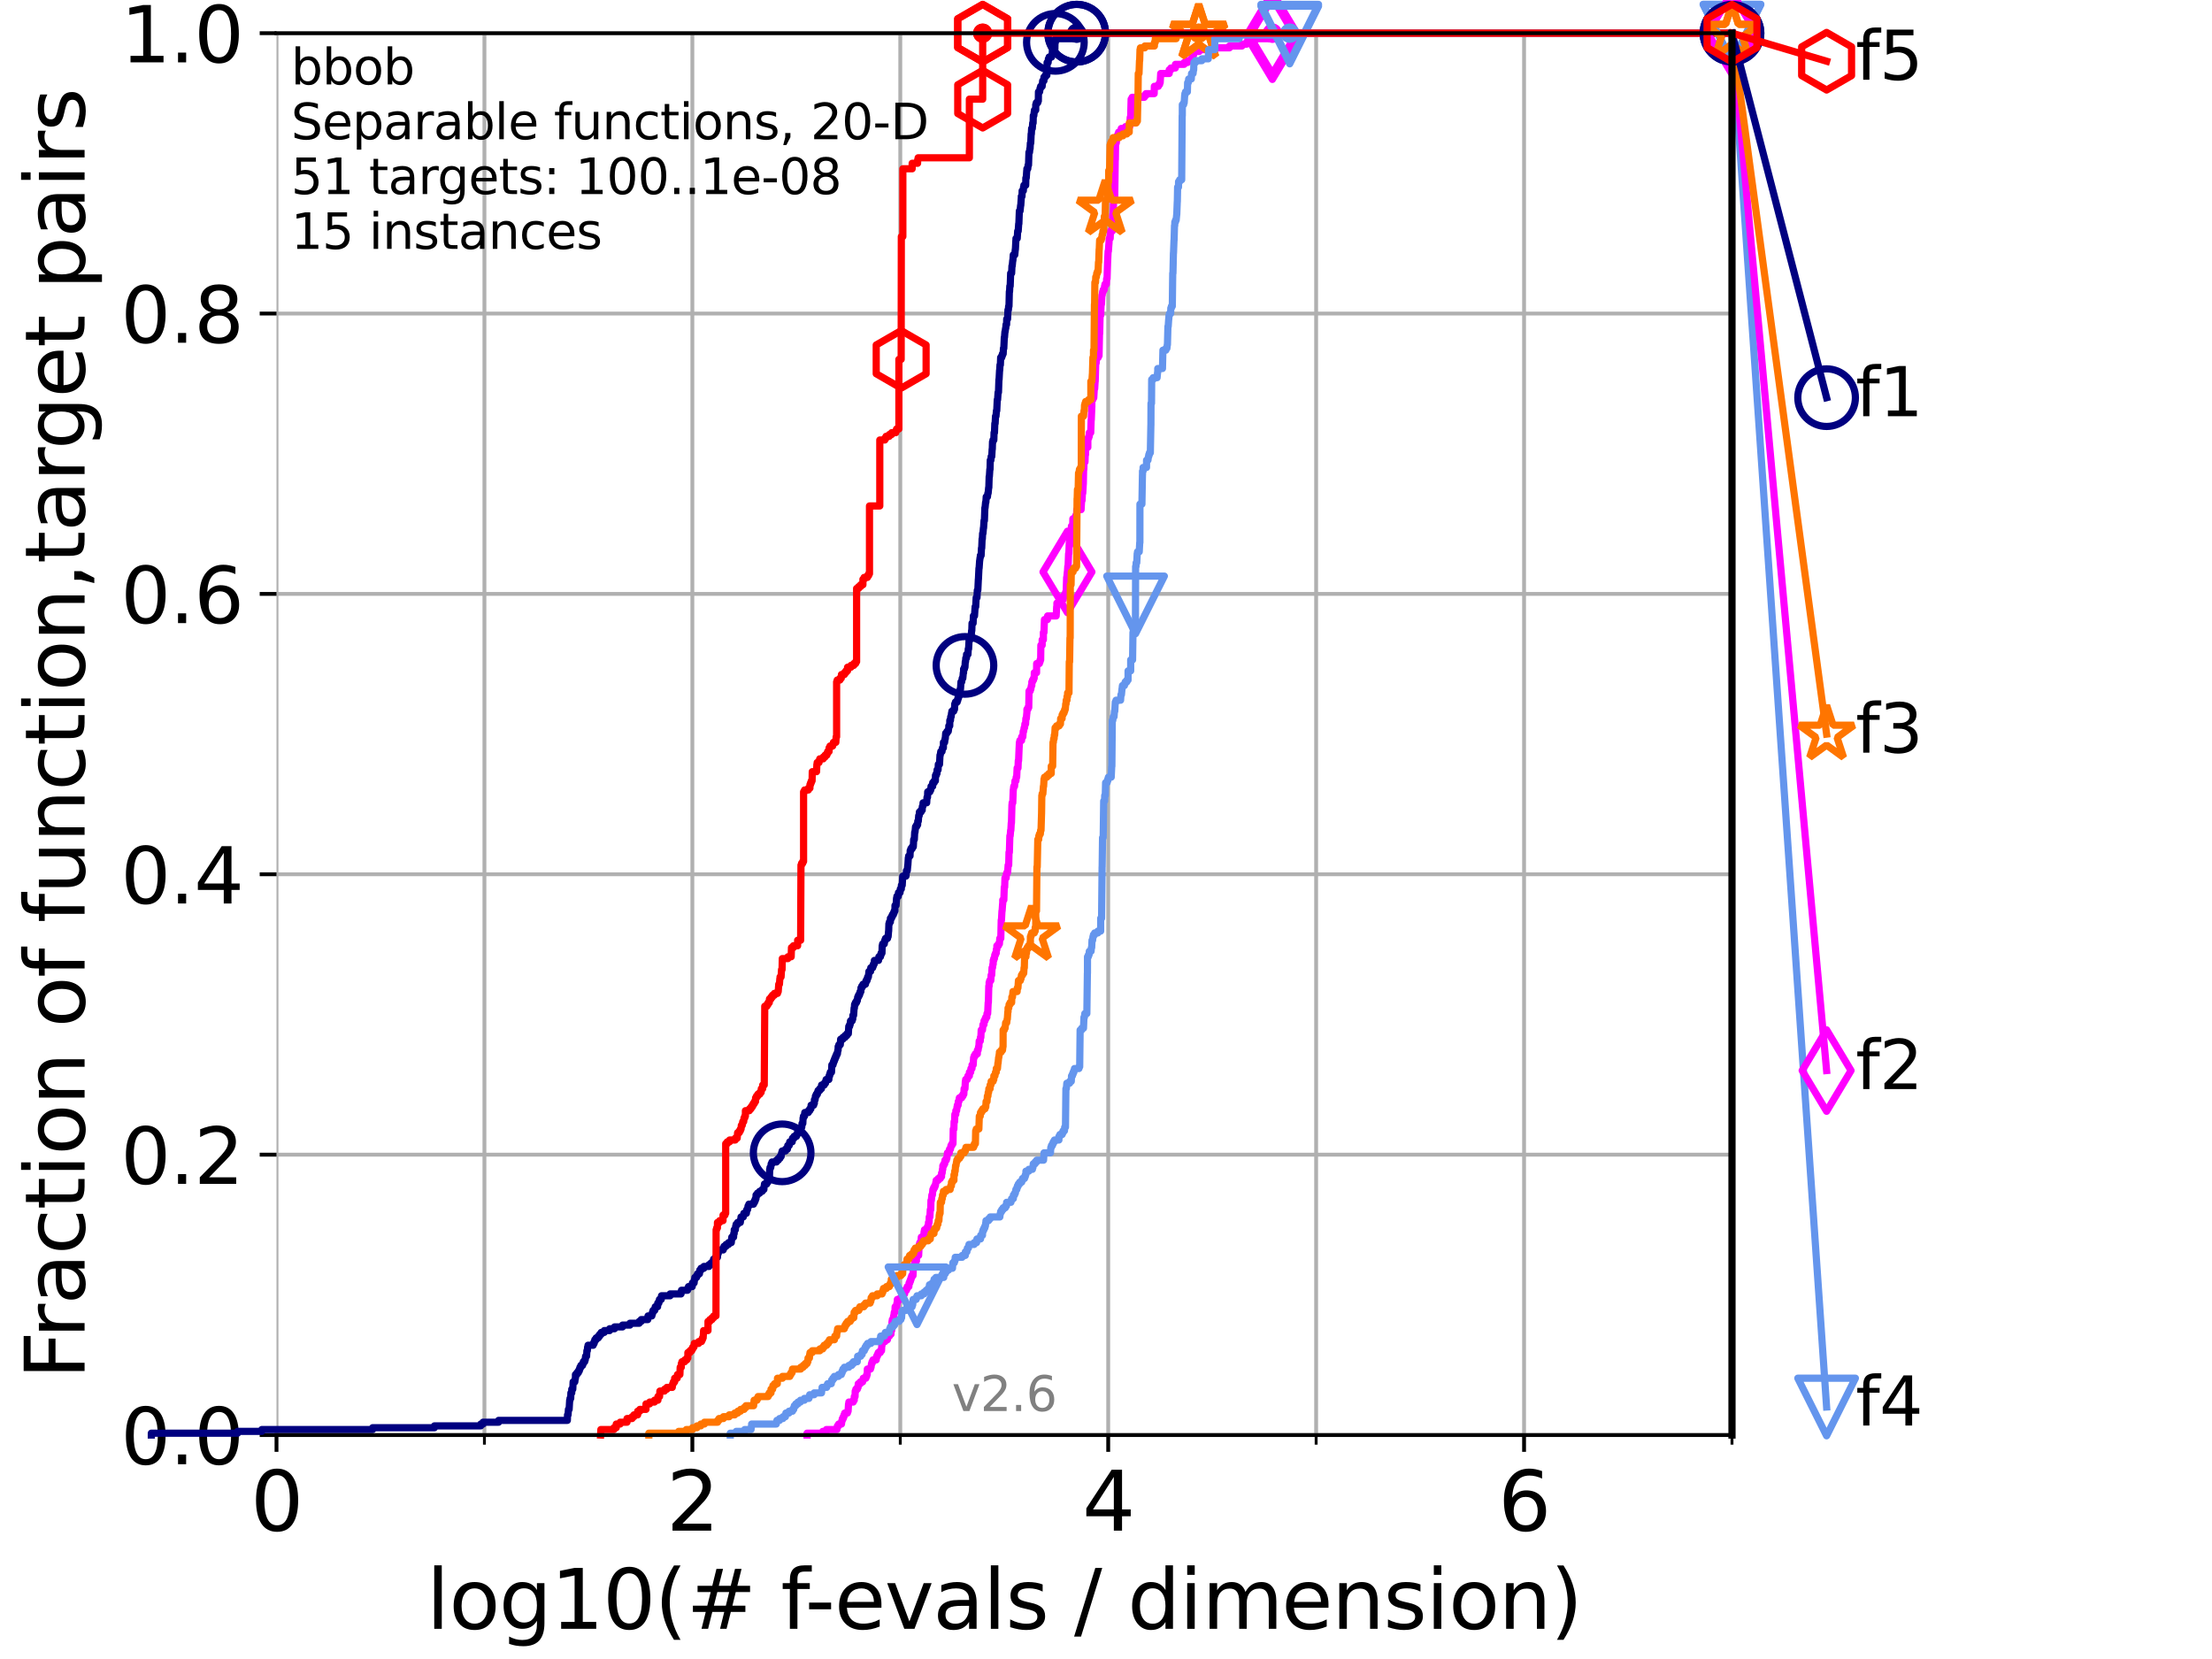<?xml version="1.0" encoding="utf-8" standalone="no"?>
<!DOCTYPE svg PUBLIC "-//W3C//DTD SVG 1.1//EN"
  "http://www.w3.org/Graphics/SVG/1.1/DTD/svg11.dtd">
<svg xmlns:xlink="http://www.w3.org/1999/xlink" width="460.8pt" height="345.6pt" viewBox="0 0 460.8 345.6" xmlns="http://www.w3.org/2000/svg" version="1.1">
 <defs>
  <style type="text/css">*{stroke-linejoin: round; stroke-linecap: butt}</style>
 </defs>
 <g id="figure_1">
  <g id="patch_1">
   <path d="M 0 345.6 
L 460.8 345.6 
L 460.8 0 
L 0 0 
z
" style="fill: #ffffff"/>
  </g>
  <g id="axes_1">
   <g id="patch_2">
    <path d="M 57.6 298.944 
L 360.806 298.944 
L 360.806 6.912 
L 57.6 6.912 
z
" style="fill: #ffffff"/>
   </g>
   <g id="matplotlib.axis_1">
    <g id="xtick_1">
     <g id="line2d_1">
      <path d="M 57.6 298.944 
L 57.6 6.912 
" clip-path="url(#p80b8c99e52)" style="fill: none; stroke: #b0b0b0; stroke-width: 0.8; stroke-linecap: square"/>
     </g>
     <g id="line2d_2">
      <defs>
       <path id="m4669290e66" d="M 0 0 
L 0 3.5 
" style="stroke: #000000; stroke-width: 0.8"/>
      </defs>
      <g>
       <use xlink:href="#m4669290e66" x="57.6" y="298.944" style="stroke: #000000; stroke-width: 0.8"/>
      </g>
     </g>
     <g id="text_1">
      <!-- 0 -->
      <g transform="translate(52.192 318.861)scale(0.17 -0.17)">
       <defs>
        <path id="DejaVuSans-30" d="M 2034 4250 
Q 1547 4250 1301 3770 
Q 1056 3291 1056 2328 
Q 1056 1369 1301 889 
Q 1547 409 2034 409 
Q 2525 409 2770 889 
Q 3016 1369 3016 2328 
Q 3016 3291 2770 3770 
Q 2525 4250 2034 4250 
z
M 2034 4750 
Q 2819 4750 3233 4129 
Q 3647 3509 3647 2328 
Q 3647 1150 3233 529 
Q 2819 -91 2034 -91 
Q 1250 -91 836 529 
Q 422 1150 422 2328 
Q 422 3509 836 4129 
Q 1250 4750 2034 4750 
z
" transform="scale(0.016)"/>
       </defs>
       <use xlink:href="#DejaVuSans-30"/>
      </g>
     </g>
    </g>
    <g id="xtick_2">
     <g id="line2d_3">
      <path d="M 144.23 298.944 
L 144.23 6.912 
" clip-path="url(#p80b8c99e52)" style="fill: none; stroke: #b0b0b0; stroke-width: 0.8; stroke-linecap: square"/>
     </g>
     <g id="line2d_4">
      <g>
       <use xlink:href="#m4669290e66" x="144.23" y="298.944" style="stroke: #000000; stroke-width: 0.8"/>
      </g>
     </g>
     <g id="text_2">
      <!-- 2 -->
      <g transform="translate(138.822 318.861)scale(0.17 -0.17)">
       <defs>
        <path id="DejaVuSans-32" d="M 1228 531 
L 3431 531 
L 3431 0 
L 469 0 
L 469 531 
Q 828 903 1448 1529 
Q 2069 2156 2228 2338 
Q 2531 2678 2651 2914 
Q 2772 3150 2772 3378 
Q 2772 3750 2511 3984 
Q 2250 4219 1831 4219 
Q 1534 4219 1204 4116 
Q 875 4013 500 3803 
L 500 4441 
Q 881 4594 1212 4672 
Q 1544 4750 1819 4750 
Q 2544 4750 2975 4387 
Q 3406 4025 3406 3419 
Q 3406 3131 3298 2873 
Q 3191 2616 2906 2266 
Q 2828 2175 2409 1742 
Q 1991 1309 1228 531 
z
" transform="scale(0.016)"/>
       </defs>
       <use xlink:href="#DejaVuSans-32"/>
      </g>
     </g>
    </g>
    <g id="xtick_3">
     <g id="line2d_5">
      <path d="M 230.861 298.944 
L 230.861 6.912 
" clip-path="url(#p80b8c99e52)" style="fill: none; stroke: #b0b0b0; stroke-width: 0.8; stroke-linecap: square"/>
     </g>
     <g id="line2d_6">
      <g>
       <use xlink:href="#m4669290e66" x="230.861" y="298.944" style="stroke: #000000; stroke-width: 0.8"/>
      </g>
     </g>
     <g id="text_3">
      <!-- 4 -->
      <g transform="translate(225.453 318.861)scale(0.17 -0.17)">
       <defs>
        <path id="DejaVuSans-34" d="M 2419 4116 
L 825 1625 
L 2419 1625 
L 2419 4116 
z
M 2253 4666 
L 3047 4666 
L 3047 1625 
L 3713 1625 
L 3713 1100 
L 3047 1100 
L 3047 0 
L 2419 0 
L 2419 1100 
L 313 1100 
L 313 1709 
L 2253 4666 
z
" transform="scale(0.016)"/>
       </defs>
       <use xlink:href="#DejaVuSans-34"/>
      </g>
     </g>
    </g>
    <g id="xtick_4">
     <g id="line2d_7">
      <path d="M 317.491 298.944 
L 317.491 6.912 
" clip-path="url(#p80b8c99e52)" style="fill: none; stroke: #b0b0b0; stroke-width: 0.8; stroke-linecap: square"/>
     </g>
     <g id="line2d_8">
      <g>
       <use xlink:href="#m4669290e66" x="317.491" y="298.944" style="stroke: #000000; stroke-width: 0.8"/>
      </g>
     </g>
     <g id="text_4">
      <!-- 6 -->
      <g transform="translate(312.083 318.861)scale(0.17 -0.17)">
       <defs>
        <path id="DejaVuSans-36" d="M 2113 2584 
Q 1688 2584 1439 2293 
Q 1191 2003 1191 1497 
Q 1191 994 1439 701 
Q 1688 409 2113 409 
Q 2538 409 2786 701 
Q 3034 994 3034 1497 
Q 3034 2003 2786 2293 
Q 2538 2584 2113 2584 
z
M 3366 4563 
L 3366 3988 
Q 3128 4100 2886 4159 
Q 2644 4219 2406 4219 
Q 1781 4219 1451 3797 
Q 1122 3375 1075 2522 
Q 1259 2794 1537 2939 
Q 1816 3084 2150 3084 
Q 2853 3084 3261 2657 
Q 3669 2231 3669 1497 
Q 3669 778 3244 343 
Q 2819 -91 2113 -91 
Q 1303 -91 875 529 
Q 447 1150 447 2328 
Q 447 3434 972 4092 
Q 1497 4750 2381 4750 
Q 2619 4750 2861 4703 
Q 3103 4656 3366 4563 
z
" transform="scale(0.016)"/>
       </defs>
       <use xlink:href="#DejaVuSans-36"/>
      </g>
     </g>
    </g>
    <g id="xtick_5">
     <g id="line2d_9">
      <path d="M 100.915 298.944 
L 100.915 6.912 
" clip-path="url(#p80b8c99e52)" style="fill: none; stroke: #b0b0b0; stroke-width: 0.8; stroke-linecap: square"/>
     </g>
     <g id="line2d_10">
      <defs>
       <path id="m066c7a48b6" d="M 0 0 
L 0 2 
" style="stroke: #000000; stroke-width: 0.6"/>
      </defs>
      <g>
       <use xlink:href="#m066c7a48b6" x="100.915" y="298.944" style="stroke: #000000; stroke-width: 0.6"/>
      </g>
     </g>
    </g>
    <g id="xtick_6">
     <g id="line2d_11">
      <path d="M 187.546 298.944 
L 187.546 6.912 
" clip-path="url(#p80b8c99e52)" style="fill: none; stroke: #b0b0b0; stroke-width: 0.8; stroke-linecap: square"/>
     </g>
     <g id="line2d_12">
      <g>
       <use xlink:href="#m066c7a48b6" x="187.546" y="298.944" style="stroke: #000000; stroke-width: 0.6"/>
      </g>
     </g>
    </g>
    <g id="xtick_7">
     <g id="line2d_13">
      <path d="M 274.176 298.944 
L 274.176 6.912 
" clip-path="url(#p80b8c99e52)" style="fill: none; stroke: #b0b0b0; stroke-width: 0.8; stroke-linecap: square"/>
     </g>
     <g id="line2d_14">
      <g>
       <use xlink:href="#m066c7a48b6" x="274.176" y="298.944" style="stroke: #000000; stroke-width: 0.6"/>
      </g>
     </g>
    </g>
    <g id="xtick_8">
     <g id="line2d_15">
      <path d="M 360.806 298.944 
L 360.806 6.912 
" clip-path="url(#p80b8c99e52)" style="fill: none; stroke: #b0b0b0; stroke-width: 0.8; stroke-linecap: square"/>
     </g>
     <g id="line2d_16">
      <g>
       <use xlink:href="#m066c7a48b6" x="360.806" y="298.944" style="stroke: #000000; stroke-width: 0.6"/>
      </g>
     </g>
    </g>
    <g id="text_5">
     <!-- log10(# f-evals / dimension) -->
     <g transform="translate(88.823 339.314)scale(0.17 -0.17)">
      <defs>
       <path id="DejaVuSans-6c" d="M 603 4863 
L 1178 4863 
L 1178 0 
L 603 0 
L 603 4863 
z
" transform="scale(0.016)"/>
       <path id="DejaVuSans-6f" d="M 1959 3097 
Q 1497 3097 1228 2736 
Q 959 2375 959 1747 
Q 959 1119 1226 758 
Q 1494 397 1959 397 
Q 2419 397 2687 759 
Q 2956 1122 2956 1747 
Q 2956 2369 2687 2733 
Q 2419 3097 1959 3097 
z
M 1959 3584 
Q 2709 3584 3137 3096 
Q 3566 2609 3566 1747 
Q 3566 888 3137 398 
Q 2709 -91 1959 -91 
Q 1206 -91 779 398 
Q 353 888 353 1747 
Q 353 2609 779 3096 
Q 1206 3584 1959 3584 
z
" transform="scale(0.016)"/>
       <path id="DejaVuSans-67" d="M 2906 1791 
Q 2906 2416 2648 2759 
Q 2391 3103 1925 3103 
Q 1463 3103 1205 2759 
Q 947 2416 947 1791 
Q 947 1169 1205 825 
Q 1463 481 1925 481 
Q 2391 481 2648 825 
Q 2906 1169 2906 1791 
z
M 3481 434 
Q 3481 -459 3084 -895 
Q 2688 -1331 1869 -1331 
Q 1566 -1331 1297 -1286 
Q 1028 -1241 775 -1147 
L 775 -588 
Q 1028 -725 1275 -790 
Q 1522 -856 1778 -856 
Q 2344 -856 2625 -561 
Q 2906 -266 2906 331 
L 2906 616 
Q 2728 306 2450 153 
Q 2172 0 1784 0 
Q 1141 0 747 490 
Q 353 981 353 1791 
Q 353 2603 747 3093 
Q 1141 3584 1784 3584 
Q 2172 3584 2450 3431 
Q 2728 3278 2906 2969 
L 2906 3500 
L 3481 3500 
L 3481 434 
z
" transform="scale(0.016)"/>
       <path id="DejaVuSans-31" d="M 794 531 
L 1825 531 
L 1825 4091 
L 703 3866 
L 703 4441 
L 1819 4666 
L 2450 4666 
L 2450 531 
L 3481 531 
L 3481 0 
L 794 0 
L 794 531 
z
" transform="scale(0.016)"/>
       <path id="DejaVuSans-28" d="M 1984 4856 
Q 1566 4138 1362 3434 
Q 1159 2731 1159 2009 
Q 1159 1288 1364 580 
Q 1569 -128 1984 -844 
L 1484 -844 
Q 1016 -109 783 600 
Q 550 1309 550 2009 
Q 550 2706 781 3412 
Q 1013 4119 1484 4856 
L 1984 4856 
z
" transform="scale(0.016)"/>
       <path id="DejaVuSans-23" d="M 3272 2816 
L 2363 2816 
L 2100 1772 
L 3016 1772 
L 3272 2816 
z
M 2803 4594 
L 2478 3297 
L 3391 3297 
L 3719 4594 
L 4219 4594 
L 3897 3297 
L 4872 3297 
L 4872 2816 
L 3775 2816 
L 3519 1772 
L 4513 1772 
L 4513 1294 
L 3397 1294 
L 3072 0 
L 2572 0 
L 2894 1294 
L 1978 1294 
L 1656 0 
L 1153 0 
L 1478 1294 
L 494 1294 
L 494 1772 
L 1594 1772 
L 1856 2816 
L 850 2816 
L 850 3297 
L 1978 3297 
L 2297 4594 
L 2803 4594 
z
" transform="scale(0.016)"/>
       <path id="DejaVuSans-20" transform="scale(0.016)"/>
       <path id="DejaVuSans-66" d="M 2375 4863 
L 2375 4384 
L 1825 4384 
Q 1516 4384 1395 4259 
Q 1275 4134 1275 3809 
L 1275 3500 
L 2222 3500 
L 2222 3053 
L 1275 3053 
L 1275 0 
L 697 0 
L 697 3053 
L 147 3053 
L 147 3500 
L 697 3500 
L 697 3744 
Q 697 4328 969 4595 
Q 1241 4863 1831 4863 
L 2375 4863 
z
" transform="scale(0.016)"/>
       <path id="DejaVuSans-2d" d="M 313 2009 
L 1997 2009 
L 1997 1497 
L 313 1497 
L 313 2009 
z
" transform="scale(0.016)"/>
       <path id="DejaVuSans-65" d="M 3597 1894 
L 3597 1613 
L 953 1613 
Q 991 1019 1311 708 
Q 1631 397 2203 397 
Q 2534 397 2845 478 
Q 3156 559 3463 722 
L 3463 178 
Q 3153 47 2828 -22 
Q 2503 -91 2169 -91 
Q 1331 -91 842 396 
Q 353 884 353 1716 
Q 353 2575 817 3079 
Q 1281 3584 2069 3584 
Q 2775 3584 3186 3129 
Q 3597 2675 3597 1894 
z
M 3022 2063 
Q 3016 2534 2758 2815 
Q 2500 3097 2075 3097 
Q 1594 3097 1305 2825 
Q 1016 2553 972 2059 
L 3022 2063 
z
" transform="scale(0.016)"/>
       <path id="DejaVuSans-76" d="M 191 3500 
L 800 3500 
L 1894 563 
L 2988 3500 
L 3597 3500 
L 2284 0 
L 1503 0 
L 191 3500 
z
" transform="scale(0.016)"/>
       <path id="DejaVuSans-61" d="M 2194 1759 
Q 1497 1759 1228 1600 
Q 959 1441 959 1056 
Q 959 750 1161 570 
Q 1363 391 1709 391 
Q 2188 391 2477 730 
Q 2766 1069 2766 1631 
L 2766 1759 
L 2194 1759 
z
M 3341 1997 
L 3341 0 
L 2766 0 
L 2766 531 
Q 2569 213 2275 61 
Q 1981 -91 1556 -91 
Q 1019 -91 701 211 
Q 384 513 384 1019 
Q 384 1609 779 1909 
Q 1175 2209 1959 2209 
L 2766 2209 
L 2766 2266 
Q 2766 2663 2505 2880 
Q 2244 3097 1772 3097 
Q 1472 3097 1187 3025 
Q 903 2953 641 2809 
L 641 3341 
Q 956 3463 1253 3523 
Q 1550 3584 1831 3584 
Q 2591 3584 2966 3190 
Q 3341 2797 3341 1997 
z
" transform="scale(0.016)"/>
       <path id="DejaVuSans-73" d="M 2834 3397 
L 2834 2853 
Q 2591 2978 2328 3040 
Q 2066 3103 1784 3103 
Q 1356 3103 1142 2972 
Q 928 2841 928 2578 
Q 928 2378 1081 2264 
Q 1234 2150 1697 2047 
L 1894 2003 
Q 2506 1872 2764 1633 
Q 3022 1394 3022 966 
Q 3022 478 2636 193 
Q 2250 -91 1575 -91 
Q 1294 -91 989 -36 
Q 684 19 347 128 
L 347 722 
Q 666 556 975 473 
Q 1284 391 1588 391 
Q 1994 391 2212 530 
Q 2431 669 2431 922 
Q 2431 1156 2273 1281 
Q 2116 1406 1581 1522 
L 1381 1569 
Q 847 1681 609 1914 
Q 372 2147 372 2553 
Q 372 3047 722 3315 
Q 1072 3584 1716 3584 
Q 2034 3584 2315 3537 
Q 2597 3491 2834 3397 
z
" transform="scale(0.016)"/>
       <path id="DejaVuSans-2f" d="M 1625 4666 
L 2156 4666 
L 531 -594 
L 0 -594 
L 1625 4666 
z
" transform="scale(0.016)"/>
       <path id="DejaVuSans-64" d="M 2906 2969 
L 2906 4863 
L 3481 4863 
L 3481 0 
L 2906 0 
L 2906 525 
Q 2725 213 2448 61 
Q 2172 -91 1784 -91 
Q 1150 -91 751 415 
Q 353 922 353 1747 
Q 353 2572 751 3078 
Q 1150 3584 1784 3584 
Q 2172 3584 2448 3432 
Q 2725 3281 2906 2969 
z
M 947 1747 
Q 947 1113 1208 752 
Q 1469 391 1925 391 
Q 2381 391 2643 752 
Q 2906 1113 2906 1747 
Q 2906 2381 2643 2742 
Q 2381 3103 1925 3103 
Q 1469 3103 1208 2742 
Q 947 2381 947 1747 
z
" transform="scale(0.016)"/>
       <path id="DejaVuSans-69" d="M 603 3500 
L 1178 3500 
L 1178 0 
L 603 0 
L 603 3500 
z
M 603 4863 
L 1178 4863 
L 1178 4134 
L 603 4134 
L 603 4863 
z
" transform="scale(0.016)"/>
       <path id="DejaVuSans-6d" d="M 3328 2828 
Q 3544 3216 3844 3400 
Q 4144 3584 4550 3584 
Q 5097 3584 5394 3201 
Q 5691 2819 5691 2113 
L 5691 0 
L 5113 0 
L 5113 2094 
Q 5113 2597 4934 2840 
Q 4756 3084 4391 3084 
Q 3944 3084 3684 2787 
Q 3425 2491 3425 1978 
L 3425 0 
L 2847 0 
L 2847 2094 
Q 2847 2600 2669 2842 
Q 2491 3084 2119 3084 
Q 1678 3084 1418 2786 
Q 1159 2488 1159 1978 
L 1159 0 
L 581 0 
L 581 3500 
L 1159 3500 
L 1159 2956 
Q 1356 3278 1631 3431 
Q 1906 3584 2284 3584 
Q 2666 3584 2933 3390 
Q 3200 3197 3328 2828 
z
" transform="scale(0.016)"/>
       <path id="DejaVuSans-6e" d="M 3513 2113 
L 3513 0 
L 2938 0 
L 2938 2094 
Q 2938 2591 2744 2837 
Q 2550 3084 2163 3084 
Q 1697 3084 1428 2787 
Q 1159 2491 1159 1978 
L 1159 0 
L 581 0 
L 581 3500 
L 1159 3500 
L 1159 2956 
Q 1366 3272 1645 3428 
Q 1925 3584 2291 3584 
Q 2894 3584 3203 3211 
Q 3513 2838 3513 2113 
z
" transform="scale(0.016)"/>
       <path id="DejaVuSans-29" d="M 513 4856 
L 1013 4856 
Q 1481 4119 1714 3412 
Q 1947 2706 1947 2009 
Q 1947 1309 1714 600 
Q 1481 -109 1013 -844 
L 513 -844 
Q 928 -128 1133 580 
Q 1338 1288 1338 2009 
Q 1338 2731 1133 3434 
Q 928 4138 513 4856 
z
" transform="scale(0.016)"/>
      </defs>
      <use xlink:href="#DejaVuSans-6c"/>
      <use xlink:href="#DejaVuSans-6f" x="27.783"/>
      <use xlink:href="#DejaVuSans-67" x="88.965"/>
      <use xlink:href="#DejaVuSans-31" x="152.441"/>
      <use xlink:href="#DejaVuSans-30" x="216.064"/>
      <use xlink:href="#DejaVuSans-28" x="279.688"/>
      <use xlink:href="#DejaVuSans-23" x="318.701"/>
      <use xlink:href="#DejaVuSans-20" x="402.49"/>
      <use xlink:href="#DejaVuSans-66" x="434.277"/>
      <use xlink:href="#DejaVuSans-2d" x="463.982"/>
      <use xlink:href="#DejaVuSans-65" x="500.066"/>
      <use xlink:href="#DejaVuSans-76" x="561.59"/>
      <use xlink:href="#DejaVuSans-61" x="620.77"/>
      <use xlink:href="#DejaVuSans-6c" x="682.049"/>
      <use xlink:href="#DejaVuSans-73" x="709.832"/>
      <use xlink:href="#DejaVuSans-20" x="761.932"/>
      <use xlink:href="#DejaVuSans-2f" x="793.719"/>
      <use xlink:href="#DejaVuSans-20" x="827.41"/>
      <use xlink:href="#DejaVuSans-64" x="859.197"/>
      <use xlink:href="#DejaVuSans-69" x="922.674"/>
      <use xlink:href="#DejaVuSans-6d" x="950.457"/>
      <use xlink:href="#DejaVuSans-65" x="1047.869"/>
      <use xlink:href="#DejaVuSans-6e" x="1109.393"/>
      <use xlink:href="#DejaVuSans-73" x="1172.771"/>
      <use xlink:href="#DejaVuSans-69" x="1224.871"/>
      <use xlink:href="#DejaVuSans-6f" x="1252.654"/>
      <use xlink:href="#DejaVuSans-6e" x="1313.836"/>
      <use xlink:href="#DejaVuSans-29" x="1377.215"/>
     </g>
    </g>
   </g>
   <g id="matplotlib.axis_2">
    <g id="ytick_1">
     <g id="line2d_17">
      <path d="M 57.6 298.944 
L 360.806 298.944 
" clip-path="url(#p80b8c99e52)" style="fill: none; stroke: #b0b0b0; stroke-width: 0.8; stroke-linecap: square"/>
     </g>
     <g id="line2d_18">
      <defs>
       <path id="m0b1524ea12" d="M 0 0 
L -3.5 0 
" style="stroke: #000000; stroke-width: 0.8"/>
      </defs>
      <g>
       <use xlink:href="#m0b1524ea12" x="57.6" y="298.944" style="stroke: #000000; stroke-width: 0.8"/>
      </g>
     </g>
     <g id="text_6">
      <!-- 0.0 -->
      <g transform="translate(25.155 305.023)scale(0.16 -0.16)">
       <defs>
        <path id="DejaVuSans-2e" d="M 684 794 
L 1344 794 
L 1344 0 
L 684 0 
L 684 794 
z
" transform="scale(0.016)"/>
       </defs>
       <use xlink:href="#DejaVuSans-30"/>
       <use xlink:href="#DejaVuSans-2e" x="63.623"/>
       <use xlink:href="#DejaVuSans-30" x="95.41"/>
      </g>
     </g>
    </g>
    <g id="ytick_2">
     <g id="line2d_19">
      <path d="M 57.6 240.538 
L 360.806 240.538 
" clip-path="url(#p80b8c99e52)" style="fill: none; stroke: #b0b0b0; stroke-width: 0.8; stroke-linecap: square"/>
     </g>
     <g id="line2d_20">
      <g>
       <use xlink:href="#m0b1524ea12" x="57.6" y="240.538" style="stroke: #000000; stroke-width: 0.8"/>
      </g>
     </g>
     <g id="text_7">
      <!-- 0.2 -->
      <g transform="translate(25.155 246.616)scale(0.16 -0.16)">
       <use xlink:href="#DejaVuSans-30"/>
       <use xlink:href="#DejaVuSans-2e" x="63.623"/>
       <use xlink:href="#DejaVuSans-32" x="95.41"/>
      </g>
     </g>
    </g>
    <g id="ytick_3">
     <g id="line2d_21">
      <path d="M 57.6 182.131 
L 360.806 182.131 
" clip-path="url(#p80b8c99e52)" style="fill: none; stroke: #b0b0b0; stroke-width: 0.8; stroke-linecap: square"/>
     </g>
     <g id="line2d_22">
      <g>
       <use xlink:href="#m0b1524ea12" x="57.6" y="182.131" style="stroke: #000000; stroke-width: 0.8"/>
      </g>
     </g>
     <g id="text_8">
      <!-- 0.4 -->
      <g transform="translate(25.155 188.21)scale(0.16 -0.16)">
       <use xlink:href="#DejaVuSans-30"/>
       <use xlink:href="#DejaVuSans-2e" x="63.623"/>
       <use xlink:href="#DejaVuSans-34" x="95.41"/>
      </g>
     </g>
    </g>
    <g id="ytick_4">
     <g id="line2d_23">
      <path d="M 57.6 123.725 
L 360.806 123.725 
" clip-path="url(#p80b8c99e52)" style="fill: none; stroke: #b0b0b0; stroke-width: 0.8; stroke-linecap: square"/>
     </g>
     <g id="line2d_24">
      <g>
       <use xlink:href="#m0b1524ea12" x="57.6" y="123.725" style="stroke: #000000; stroke-width: 0.8"/>
      </g>
     </g>
     <g id="text_9">
      <!-- 0.6 -->
      <g transform="translate(25.155 129.804)scale(0.16 -0.16)">
       <use xlink:href="#DejaVuSans-30"/>
       <use xlink:href="#DejaVuSans-2e" x="63.623"/>
       <use xlink:href="#DejaVuSans-36" x="95.41"/>
      </g>
     </g>
    </g>
    <g id="ytick_5">
     <g id="line2d_25">
      <path d="M 57.6 65.318 
L 360.806 65.318 
" clip-path="url(#p80b8c99e52)" style="fill: none; stroke: #b0b0b0; stroke-width: 0.8; stroke-linecap: square"/>
     </g>
     <g id="line2d_26">
      <g>
       <use xlink:href="#m0b1524ea12" x="57.6" y="65.318" style="stroke: #000000; stroke-width: 0.8"/>
      </g>
     </g>
     <g id="text_10">
      <!-- 0.8 -->
      <g transform="translate(25.155 71.397)scale(0.16 -0.16)">
       <defs>
        <path id="DejaVuSans-38" d="M 2034 2216 
Q 1584 2216 1326 1975 
Q 1069 1734 1069 1313 
Q 1069 891 1326 650 
Q 1584 409 2034 409 
Q 2484 409 2743 651 
Q 3003 894 3003 1313 
Q 3003 1734 2745 1975 
Q 2488 2216 2034 2216 
z
M 1403 2484 
Q 997 2584 770 2862 
Q 544 3141 544 3541 
Q 544 4100 942 4425 
Q 1341 4750 2034 4750 
Q 2731 4750 3128 4425 
Q 3525 4100 3525 3541 
Q 3525 3141 3298 2862 
Q 3072 2584 2669 2484 
Q 3125 2378 3379 2068 
Q 3634 1759 3634 1313 
Q 3634 634 3220 271 
Q 2806 -91 2034 -91 
Q 1263 -91 848 271 
Q 434 634 434 1313 
Q 434 1759 690 2068 
Q 947 2378 1403 2484 
z
M 1172 3481 
Q 1172 3119 1398 2916 
Q 1625 2713 2034 2713 
Q 2441 2713 2670 2916 
Q 2900 3119 2900 3481 
Q 2900 3844 2670 4047 
Q 2441 4250 2034 4250 
Q 1625 4250 1398 4047 
Q 1172 3844 1172 3481 
z
" transform="scale(0.016)"/>
       </defs>
       <use xlink:href="#DejaVuSans-30"/>
       <use xlink:href="#DejaVuSans-2e" x="63.623"/>
       <use xlink:href="#DejaVuSans-38" x="95.41"/>
      </g>
     </g>
    </g>
    <g id="ytick_6">
     <g id="line2d_27">
      <path d="M 57.6 6.912 
L 360.806 6.912 
" clip-path="url(#p80b8c99e52)" style="fill: none; stroke: #b0b0b0; stroke-width: 0.8; stroke-linecap: square"/>
     </g>
     <g id="line2d_28">
      <g>
       <use xlink:href="#m0b1524ea12" x="57.6" y="6.912" style="stroke: #000000; stroke-width: 0.8"/>
      </g>
     </g>
     <g id="text_11">
      <!-- 1.0 -->
      <g transform="translate(25.155 12.991)scale(0.16 -0.16)">
       <use xlink:href="#DejaVuSans-31"/>
       <use xlink:href="#DejaVuSans-2e" x="63.623"/>
       <use xlink:href="#DejaVuSans-30" x="95.41"/>
      </g>
     </g>
    </g>
    <g id="text_12">
     <!-- Fraction of function,target pairs -->
     <g transform="translate(17.62 287.313)rotate(-90)scale(0.17 -0.17)">
      <defs>
       <path id="DejaVuSans-46" d="M 628 4666 
L 3309 4666 
L 3309 4134 
L 1259 4134 
L 1259 2759 
L 3109 2759 
L 3109 2228 
L 1259 2228 
L 1259 0 
L 628 0 
L 628 4666 
z
" transform="scale(0.016)"/>
       <path id="DejaVuSans-72" d="M 2631 2963 
Q 2534 3019 2420 3045 
Q 2306 3072 2169 3072 
Q 1681 3072 1420 2755 
Q 1159 2438 1159 1844 
L 1159 0 
L 581 0 
L 581 3500 
L 1159 3500 
L 1159 2956 
Q 1341 3275 1631 3429 
Q 1922 3584 2338 3584 
Q 2397 3584 2469 3576 
Q 2541 3569 2628 3553 
L 2631 2963 
z
" transform="scale(0.016)"/>
       <path id="DejaVuSans-63" d="M 3122 3366 
L 3122 2828 
Q 2878 2963 2633 3030 
Q 2388 3097 2138 3097 
Q 1578 3097 1268 2742 
Q 959 2388 959 1747 
Q 959 1106 1268 751 
Q 1578 397 2138 397 
Q 2388 397 2633 464 
Q 2878 531 3122 666 
L 3122 134 
Q 2881 22 2623 -34 
Q 2366 -91 2075 -91 
Q 1284 -91 818 406 
Q 353 903 353 1747 
Q 353 2603 823 3093 
Q 1294 3584 2113 3584 
Q 2378 3584 2631 3529 
Q 2884 3475 3122 3366 
z
" transform="scale(0.016)"/>
       <path id="DejaVuSans-74" d="M 1172 4494 
L 1172 3500 
L 2356 3500 
L 2356 3053 
L 1172 3053 
L 1172 1153 
Q 1172 725 1289 603 
Q 1406 481 1766 481 
L 2356 481 
L 2356 0 
L 1766 0 
Q 1100 0 847 248 
Q 594 497 594 1153 
L 594 3053 
L 172 3053 
L 172 3500 
L 594 3500 
L 594 4494 
L 1172 4494 
z
" transform="scale(0.016)"/>
       <path id="DejaVuSans-75" d="M 544 1381 
L 544 3500 
L 1119 3500 
L 1119 1403 
Q 1119 906 1312 657 
Q 1506 409 1894 409 
Q 2359 409 2629 706 
Q 2900 1003 2900 1516 
L 2900 3500 
L 3475 3500 
L 3475 0 
L 2900 0 
L 2900 538 
Q 2691 219 2414 64 
Q 2138 -91 1772 -91 
Q 1169 -91 856 284 
Q 544 659 544 1381 
z
M 1991 3584 
L 1991 3584 
z
" transform="scale(0.016)"/>
       <path id="DejaVuSans-2c" d="M 750 794 
L 1409 794 
L 1409 256 
L 897 -744 
L 494 -744 
L 750 256 
L 750 794 
z
" transform="scale(0.016)"/>
       <path id="DejaVuSans-70" d="M 1159 525 
L 1159 -1331 
L 581 -1331 
L 581 3500 
L 1159 3500 
L 1159 2969 
Q 1341 3281 1617 3432 
Q 1894 3584 2278 3584 
Q 2916 3584 3314 3078 
Q 3713 2572 3713 1747 
Q 3713 922 3314 415 
Q 2916 -91 2278 -91 
Q 1894 -91 1617 61 
Q 1341 213 1159 525 
z
M 3116 1747 
Q 3116 2381 2855 2742 
Q 2594 3103 2138 3103 
Q 1681 3103 1420 2742 
Q 1159 2381 1159 1747 
Q 1159 1113 1420 752 
Q 1681 391 2138 391 
Q 2594 391 2855 752 
Q 3116 1113 3116 1747 
z
" transform="scale(0.016)"/>
      </defs>
      <use xlink:href="#DejaVuSans-46"/>
      <use xlink:href="#DejaVuSans-72" x="50.27"/>
      <use xlink:href="#DejaVuSans-61" x="91.383"/>
      <use xlink:href="#DejaVuSans-63" x="152.662"/>
      <use xlink:href="#DejaVuSans-74" x="207.643"/>
      <use xlink:href="#DejaVuSans-69" x="246.852"/>
      <use xlink:href="#DejaVuSans-6f" x="274.635"/>
      <use xlink:href="#DejaVuSans-6e" x="335.816"/>
      <use xlink:href="#DejaVuSans-20" x="399.195"/>
      <use xlink:href="#DejaVuSans-6f" x="430.982"/>
      <use xlink:href="#DejaVuSans-66" x="492.164"/>
      <use xlink:href="#DejaVuSans-20" x="527.369"/>
      <use xlink:href="#DejaVuSans-66" x="559.156"/>
      <use xlink:href="#DejaVuSans-75" x="594.361"/>
      <use xlink:href="#DejaVuSans-6e" x="657.74"/>
      <use xlink:href="#DejaVuSans-63" x="721.119"/>
      <use xlink:href="#DejaVuSans-74" x="776.1"/>
      <use xlink:href="#DejaVuSans-69" x="815.309"/>
      <use xlink:href="#DejaVuSans-6f" x="843.092"/>
      <use xlink:href="#DejaVuSans-6e" x="904.273"/>
      <use xlink:href="#DejaVuSans-2c" x="967.652"/>
      <use xlink:href="#DejaVuSans-74" x="999.439"/>
      <use xlink:href="#DejaVuSans-61" x="1038.648"/>
      <use xlink:href="#DejaVuSans-72" x="1099.928"/>
      <use xlink:href="#DejaVuSans-67" x="1139.291"/>
      <use xlink:href="#DejaVuSans-65" x="1202.768"/>
      <use xlink:href="#DejaVuSans-74" x="1264.291"/>
      <use xlink:href="#DejaVuSans-20" x="1303.5"/>
      <use xlink:href="#DejaVuSans-70" x="1335.287"/>
      <use xlink:href="#DejaVuSans-61" x="1398.764"/>
      <use xlink:href="#DejaVuSans-69" x="1460.043"/>
      <use xlink:href="#DejaVuSans-72" x="1487.826"/>
      <use xlink:href="#DejaVuSans-73" x="1528.939"/>
     </g>
    </g>
   </g>
   <g id="line2d_29">
    <defs>
     <path id="m1f8a72b256" d="M 0 1.5 
C 0.398 1.5 0.779 1.342 1.061 1.061 
C 1.342 0.779 1.5 0.398 1.5 0 
C 1.5 -0.398 1.342 -0.779 1.061 -1.061 
C 0.779 -1.342 0.398 -1.5 0 -1.5 
C -0.398 -1.5 -0.779 -1.342 -1.061 -1.061 
C -1.342 -0.779 -1.5 -0.398 -1.5 0 
C -1.5 0.398 -1.342 0.779 -1.061 1.061 
C -0.779 1.342 -0.398 1.5 0 1.5 
z
" style="stroke: #000080"/>
    </defs>
    <g>
     <use xlink:href="#m1f8a72b256" x="224.299" y="6.912" style="fill: #000080; stroke: #000080"/>
     <use xlink:href="#m1f8a72b256" x="224.299" y="6.912" style="fill: #000080; stroke: #000080"/>
    </g>
   </g>
   <g id="line2d_30">
    <path d="M 31.522 298.944 
L 31.522 298.562 
L 49.496 298.562 
L 49.496 298.181 
L 54.543 298.181 
L 54.543 297.799 
L 77.629 297.799 
L 77.629 297.417 
L 90.505 297.417 
L 90.505 297.035 
L 100.147 297.035 
L 100.147 296.654 
L 100.631 296.654 
L 100.631 296.272 
L 103.869 296.272 
L 103.869 295.89 
L 118.19 295.89 
L 118.227 294.745 
L 118.339 294.745 
L 118.414 293.6 
L 118.561 293.6 
L 118.672 291.691 
L 118.745 291.691 
L 118.745 291.309 
L 118.89 291.309 
L 118.926 290.164 
L 119.106 290.164 
L 119.106 289.4 
L 119.319 289.4 
L 119.39 287.874 
L 119.739 287.874 
L 119.842 287.11 
L 119.876 287.11 
L 119.876 286.347 
L 120.183 286.347 
L 120.183 285.965 
L 120.484 285.965 
L 120.484 285.583 
L 120.683 285.583 
L 120.683 285.201 
L 120.814 285.201 
L 120.814 284.82 
L 121.009 284.82 
L 121.009 284.438 
L 121.361 284.438 
L 121.361 284.056 
L 121.519 284.056 
L 121.519 283.674 
L 121.8 283.674 
L 121.8 283.293 
L 121.924 283.293 
L 121.985 282.529 
L 122.199 282.529 
L 122.259 281.384 
L 122.35 281.384 
L 122.41 280.62 
L 122.5 280.62 
L 122.5 280.239 
L 123.573 280.239 
L 123.573 279.857 
L 123.77 279.857 
L 123.77 279.475 
L 123.909 279.475 
L 123.909 279.093 
L 124.184 279.093 
L 124.184 278.712 
L 124.642 278.712 
L 124.642 278.33 
L 124.933 278.33 
L 124.933 277.948 
L 125.245 277.948 
L 125.245 277.566 
L 125.88 277.566 
L 125.88 277.185 
L 126.994 277.185 
L 126.994 276.803 
L 128.023 276.803 
L 128.023 276.421 
L 129.684 276.421 
L 129.684 276.04 
L 131.229 276.04 
L 131.229 275.658 
L 133.154 275.658 
L 133.154 275.276 
L 133.573 275.276 
L 133.573 274.894 
L 134.947 274.894 
L 134.993 274.131 
L 135.791 274.131 
L 135.791 273.749 
L 135.908 273.749 
L 135.908 273.367 
L 136.04 273.367 
L 136.04 272.986 
L 136.385 272.986 
L 136.385 272.604 
L 136.499 272.604 
L 136.499 272.222 
L 136.989 272.222 
L 137.017 271.459 
L 137.25 271.459 
L 137.25 271.077 
L 137.372 271.077 
L 137.372 270.695 
L 137.748 270.695 
L 137.801 269.932 
L 139.593 269.932 
L 139.593 269.55 
L 141.868 269.55 
L 141.964 268.786 
L 143.226 268.786 
L 143.226 268.405 
L 143.423 268.405 
L 143.423 268.023 
L 144.202 268.023 
L 144.24 267.259 
L 144.594 267.259 
L 144.677 266.496 
L 144.75 266.496 
L 144.75 266.114 
L 145.103 266.114 
L 145.103 265.733 
L 145.3 265.733 
L 145.3 265.351 
L 145.713 265.351 
L 145.774 264.587 
L 146.04 264.587 
L 146.04 264.206 
L 146.629 264.206 
L 146.629 263.824 
L 147.699 263.824 
L 147.699 263.442 
L 148.155 263.442 
L 148.155 263.06 
L 148.6 263.06 
L 148.652 262.297 
L 149.057 262.297 
L 149.057 261.915 
L 149.46 261.915 
L 149.489 261.152 
L 149.623 261.152 
L 149.701 260.388 
L 150.66 260.388 
L 150.66 260.006 
L 150.827 260.006 
L 150.827 259.625 
L 151.252 259.625 
L 151.252 259.243 
L 151.77 259.243 
L 151.77 258.861 
L 152.341 258.861 
L 152.45 257.716 
L 152.817 257.716 
L 152.853 256.952 
L 152.948 256.952 
L 152.954 256.189 
L 153.183 256.189 
L 153.259 255.426 
L 153.346 255.426 
L 153.346 255.044 
L 153.651 255.044 
L 153.651 254.662 
L 154.218 254.662 
L 154.306 253.899 
L 154.367 253.899 
L 154.367 253.517 
L 154.838 253.517 
L 154.838 253.135 
L 154.955 253.135 
L 154.955 252.753 
L 155.485 252.753 
L 155.563 251.99 
L 155.727 251.99 
L 155.833 251.226 
L 156.015 251.226 
L 156.015 250.845 
L 156.976 250.845 
L 156.976 250.463 
L 157.189 250.463 
L 157.189 250.081 
L 157.354 250.081 
L 157.354 249.699 
L 157.489 249.699 
L 157.499 248.936 
L 157.794 248.936 
L 157.794 248.554 
L 158.254 248.554 
L 158.254 248.172 
L 158.783 248.172 
L 158.783 247.791 
L 159.131 247.791 
L 159.19 247.027 
L 159.25 247.027 
L 159.25 246.645 
L 159.722 246.645 
L 159.722 246.264 
L 159.976 246.264 
L 160.062 245.118 
L 160.295 245.118 
L 160.339 243.592 
L 160.407 243.592 
L 160.407 243.21 
L 160.566 243.21 
L 160.648 242.446 
L 160.817 242.446 
L 160.817 242.065 
L 161.747 242.065 
L 161.747 241.683 
L 162.147 241.683 
L 162.147 241.301 
L 162.478 241.301 
L 162.478 240.919 
L 162.726 240.919 
L 162.821 240.156 
L 162.936 240.156 
L 162.936 239.774 
L 163.636 239.774 
L 163.636 239.392 
L 164.034 239.392 
L 164.103 238.629 
L 164.405 238.629 
L 164.511 237.865 
L 165.031 237.865 
L 165.093 237.102 
L 165.42 237.102 
L 165.42 236.72 
L 165.919 236.72 
L 165.919 236.338 
L 166.114 236.338 
L 166.114 235.957 
L 166.621 235.957 
L 166.621 235.575 
L 166.812 235.575 
L 166.888 234.811 
L 167.023 234.811 
L 167.076 234.048 
L 167.24 234.048 
L 167.296 232.903 
L 167.378 232.903 
L 167.378 232.521 
L 167.594 232.521 
L 167.648 231.758 
L 168.395 231.758 
L 168.395 231.376 
L 168.686 231.376 
L 168.686 230.994 
L 168.921 230.994 
L 168.966 230.231 
L 169.497 230.231 
L 169.497 229.849 
L 169.643 229.849 
L 169.656 229.085 
L 169.806 229.085 
L 169.869 228.322 
L 170.046 228.322 
L 170.046 227.94 
L 170.281 227.94 
L 170.281 227.558 
L 170.419 227.558 
L 170.419 227.177 
L 170.762 227.177 
L 170.762 226.795 
L 171.121 226.795 
L 171.146 226.031 
L 171.706 226.031 
L 171.706 225.65 
L 171.973 225.65 
L 171.973 225.268 
L 172.089 225.268 
L 172.089 224.886 
L 172.666 224.886 
L 172.714 224.123 
L 172.837 224.123 
L 172.837 223.741 
L 172.958 223.741 
L 172.958 223.359 
L 173.216 223.359 
L 173.292 221.832 
L 173.53 221.832 
L 173.53 221.451 
L 173.652 221.451 
L 173.652 221.069 
L 173.805 221.069 
L 173.805 220.687 
L 173.955 220.687 
L 173.955 220.305 
L 174.117 220.305 
L 174.117 219.924 
L 174.277 219.924 
L 174.277 219.542 
L 174.45 219.542 
L 174.527 218.778 
L 174.595 218.778 
L 174.604 218.015 
L 174.753 218.015 
L 174.753 217.633 
L 175.048 217.633 
L 175.121 216.488 
L 175.588 216.488 
L 175.588 216.106 
L 176.039 216.106 
L 176.039 215.724 
L 176.422 215.724 
L 176.422 215.343 
L 176.724 215.343 
L 176.814 213.816 
L 176.993 213.816 
L 176.993 213.434 
L 177.109 213.434 
L 177.173 212.67 
L 177.518 212.67 
L 177.518 212.289 
L 177.644 212.289 
L 177.665 211.525 
L 177.818 211.525 
L 177.927 209.998 
L 177.985 209.998 
L 178.024 209.235 
L 178.187 209.235 
L 178.187 208.853 
L 178.428 208.853 
L 178.428 208.471 
L 178.592 208.471 
L 178.672 207.708 
L 178.833 207.708 
L 178.833 207.326 
L 179.044 207.326 
L 179.044 206.944 
L 179.174 206.944 
L 179.174 206.563 
L 179.34 206.563 
L 179.355 205.799 
L 179.533 205.799 
L 179.533 205.417 
L 179.776 205.417 
L 179.776 205.036 
L 180.287 205.036 
L 180.287 204.654 
L 180.407 204.654 
L 180.407 204.272 
L 180.621 204.272 
L 180.621 203.89 
L 180.744 203.89 
L 180.744 203.509 
L 180.903 203.509 
L 181.013 202.363 
L 181.357 202.363 
L 181.399 201.6 
L 181.796 201.6 
L 181.796 201.218 
L 181.94 201.218 
L 181.94 200.837 
L 182.113 200.837 
L 182.149 200.073 
L 183.015 200.073 
L 183.085 199.31 
L 183.414 199.31 
L 183.414 198.928 
L 183.544 198.928 
L 183.544 198.546 
L 183.73 198.546 
L 183.775 197.019 
L 183.861 197.019 
L 183.861 196.637 
L 184.21 196.637 
L 184.304 195.874 
L 184.458 195.874 
L 184.458 195.492 
L 184.884 195.492 
L 184.884 195.11 
L 185.011 195.11 
L 185.107 193.965 
L 185.123 193.965 
L 185.174 192.438 
L 185.278 192.438 
L 185.278 192.056 
L 185.485 192.056 
L 185.486 191.293 
L 185.724 191.293 
L 185.724 190.911 
L 185.905 190.911 
L 185.905 190.53 
L 186.123 190.53 
L 186.123 190.148 
L 186.281 190.148 
L 186.281 189.766 
L 186.432 189.766 
L 186.444 188.621 
L 186.667 188.621 
L 186.771 187.094 
L 186.843 187.094 
L 186.843 186.712 
L 187.133 186.712 
L 187.163 185.949 
L 187.494 185.949 
L 187.552 185.185 
L 187.762 185.185 
L 187.775 184.422 
L 187.948 184.422 
L 188.057 182.513 
L 188.73 182.513 
L 188.831 181.368 
L 189.006 181.368 
L 189.105 180.222 
L 189.124 180.222 
L 189.223 178.696 
L 189.289 178.696 
L 189.289 178.314 
L 189.574 178.314 
L 189.613 177.169 
L 189.755 177.169 
L 189.755 176.787 
L 190.029 176.787 
L 190.029 176.405 
L 190.258 176.405 
L 190.336 174.878 
L 190.471 174.878 
L 190.549 173.351 
L 190.616 173.351 
L 190.725 172.206 
L 190.951 172.206 
L 190.951 171.824 
L 191.16 171.824 
L 191.188 171.061 
L 191.299 171.061 
L 191.385 169.915 
L 191.488 169.915 
L 191.525 169.152 
L 191.871 169.152 
L 191.871 168.77 
L 192.115 168.77 
L 192.139 168.007 
L 192.239 168.007 
L 192.294 167.243 
L 193.046 167.243 
L 193.111 166.098 
L 193.218 166.098 
L 193.259 164.953 
L 193.712 164.953 
L 193.712 164.571 
L 193.897 164.571 
L 193.954 163.808 
L 194.29 163.808 
L 194.299 163.044 
L 194.607 163.044 
L 194.607 162.662 
L 194.86 162.662 
L 194.875 161.517 
L 195.049 161.517 
L 195.049 161.135 
L 195.196 161.135 
L 195.214 160.372 
L 195.422 160.372 
L 195.47 159.227 
L 195.717 159.227 
L 195.817 157.318 
L 195.872 157.318 
L 195.978 156.555 
L 196.238 156.555 
L 196.333 155.791 
L 196.525 155.791 
L 196.533 154.646 
L 196.781 154.646 
L 196.868 153.882 
L 196.92 153.882 
L 197.006 152.737 
L 197.277 152.737 
L 197.277 152.355 
L 197.539 152.355 
L 197.644 151.592 
L 197.654 151.592 
L 197.654 151.21 
L 197.847 151.21 
L 197.859 150.065 
L 198 150.065 
L 198.053 149.301 
L 198.143 149.301 
L 198.224 148.538 
L 198.293 148.538 
L 198.293 148.156 
L 198.678 148.156 
L 198.678 147.774 
L 198.839 147.774 
L 198.893 146.629 
L 199.033 146.629 
L 199.033 146.248 
L 199.401 146.248 
L 199.401 145.866 
L 199.531 145.866 
L 199.531 145.484 
L 199.652 145.484 
L 199.652 145.102 
L 199.787 145.102 
L 199.787 144.721 
L 199.903 144.721 
L 200.008 143.575 
L 200.086 143.575 
L 200.19 142.048 
L 200.341 142.048 
L 200.451 141.285 
L 200.575 141.285 
L 200.676 140.14 
L 200.73 140.14 
L 200.73 139.376 
L 200.902 139.376 
L 200.902 138.994 
L 201.019 138.994 
L 201.083 137.849 
L 201.138 137.849 
L 201.192 137.086 
L 201.338 137.086 
L 201.35 136.322 
L 201.64 136.322 
L 201.708 135.177 
L 201.775 135.177 
L 201.882 133.268 
L 202.096 133.268 
L 202.096 132.887 
L 202.295 132.887 
L 202.404 131.36 
L 202.445 131.36 
L 202.493 129.833 
L 202.716 129.833 
L 202.772 128.306 
L 203.008 128.306 
L 203.109 126.779 
L 203.135 126.779 
L 203.135 126.397 
L 203.255 126.397 
L 203.353 124.488 
L 203.525 124.488 
L 203.592 122.961 
L 203.7 122.961 
L 203.809 120.671 
L 203.823 120.671 
L 203.934 118.38 
L 203.965 118.38 
L 204.071 116.853 
L 204.078 116.853 
L 204.18 116.09 
L 204.228 116.09 
L 204.228 115.708 
L 204.386 115.708 
L 204.459 114.181 
L 204.508 114.181 
L 204.588 112.273 
L 204.639 112.273 
L 204.694 111.127 
L 204.764 111.127 
L 204.865 109.982 
L 204.895 109.982 
L 204.992 108.455 
L 205.07 108.455 
L 205.165 105.783 
L 205.209 105.783 
L 205.315 104.638 
L 205.374 104.638 
L 205.448 103.493 
L 205.7 103.493 
L 205.789 102.729 
L 205.847 102.729 
L 205.955 101.584 
L 205.99 101.584 
L 206.061 99.293 
L 206.103 99.293 
L 206.2 97.766 
L 206.243 97.766 
L 206.293 95.858 
L 206.425 95.858 
L 206.479 95.094 
L 206.6 95.094 
L 206.683 93.567 
L 206.714 93.567 
L 206.758 92.04 
L 206.854 92.04 
L 206.854 91.659 
L 207.035 91.659 
L 207.079 90.132 
L 207.167 90.132 
L 207.24 88.223 
L 207.303 88.223 
L 207.384 86.696 
L 207.483 86.696 
L 207.577 85.551 
L 207.641 85.551 
L 207.749 83.26 
L 207.817 83.26 
L 207.92 81.733 
L 208.002 81.733 
L 208.094 79.061 
L 208.126 79.061 
L 208.228 77.152 
L 208.256 77.152 
L 208.319 76.007 
L 208.399 76.007 
L 208.452 74.48 
L 208.681 74.48 
L 208.681 74.098 
L 208.817 74.098 
L 208.817 73.717 
L 208.977 73.717 
L 209.031 72.571 
L 209.109 72.571 
L 209.214 70.281 
L 209.257 70.281 
L 209.342 69.136 
L 209.379 69.136 
L 209.483 68.372 
L 209.518 68.372 
L 209.577 67.609 
L 209.693 67.609 
L 209.714 66.464 
L 209.89 66.464 
L 209.977 64.555 
L 210.069 64.555 
L 210.115 63.791 
L 210.191 63.791 
L 210.266 60.738 
L 210.311 60.738 
L 210.365 59.592 
L 210.44 59.592 
L 210.537 56.92 
L 210.74 56.92 
L 210.808 55.393 
L 210.864 55.393 
L 210.973 54.248 
L 211.006 54.248 
L 211.08 53.103 
L 211.394 53.103 
L 211.505 51.957 
L 211.526 51.957 
L 211.627 50.049 
L 211.647 50.049 
L 211.647 49.667 
L 211.906 49.667 
L 212.001 48.14 
L 212.107 48.14 
L 212.213 46.613 
L 212.248 46.613 
L 212.35 43.941 
L 212.501 43.941 
L 212.611 42.796 
L 212.642 42.796 
L 212.75 41.269 
L 212.759 41.269 
L 212.759 40.887 
L 212.904 40.887 
L 212.931 39.742 
L 213.181 39.742 
L 213.221 38.978 
L 213.295 38.978 
L 213.295 38.597 
L 213.67 38.597 
L 213.703 37.07 
L 213.785 37.07 
L 213.889 35.543 
L 213.917 35.543 
L 213.917 35.161 
L 214.099 35.161 
L 214.169 34.397 
L 214.26 34.397 
L 214.349 31.725 
L 214.466 31.725 
L 214.534 30.962 
L 214.585 30.962 
L 214.643 29.816 
L 214.721 29.816 
L 214.807 27.908 
L 214.85 27.908 
L 214.906 26.763 
L 215.046 26.763 
L 215.13 25.617 
L 215.217 25.617 
L 215.252 24.09 
L 215.365 24.09 
L 215.442 23.327 
L 215.493 23.327 
L 215.493 22.945 
L 215.759 22.945 
L 215.761 21.8 
L 215.87 21.8 
L 215.87 21.418 
L 216.173 21.418 
L 216.173 21.036 
L 216.306 21.036 
L 216.329 19.128 
L 216.571 19.128 
L 216.665 18.364 
L 216.783 18.364 
L 216.783 17.982 
L 217.099 17.982 
L 217.205 16.837 
L 217.467 16.837 
L 217.467 16.074 
L 217.745 16.074 
L 217.745 15.692 
L 218.082 15.692 
L 218.129 13.02 
L 218.349 13.02 
L 218.4 12.256 
L 218.564 12.256 
L 218.564 11.875 
L 219.062 11.875 
L 219.062 11.493 
L 219.205 11.493 
L 219.216 10.729 
L 219.736 10.729 
L 219.778 8.821 
L 219.856 8.821 
L 219.856 8.057 
L 223.54 8.057 
L 223.54 7.294 
L 224.299 7.294 
L 224.299 6.912 
L 360.806 6.912 
L 360.806 6.912 
" style="fill: none; stroke: #000080; stroke-width: 1.5; stroke-linecap: square"/>
   </g>
   <g id="line2d_31">
    <defs>
     <path id="mb0fb31a8bc" d="M 0 6 
C 1.591 6 3.117 5.368 4.243 4.243 
C 5.368 3.117 6 1.591 6 0 
C 6 -1.591 5.368 -3.117 4.243 -4.243 
C 3.117 -5.368 1.591 -6 0 -6 
C -1.591 -6 -3.117 -5.368 -4.243 -4.243 
C -5.368 -3.117 -6 -1.591 -6 0 
C -6 1.591 -5.368 3.117 -4.243 4.243 
C -3.117 5.368 -1.591 6 0 6 
z
" style="stroke: #000080; stroke-width: 1.5"/>
    </defs>
    <g>
     <use xlink:href="#mb0fb31a8bc" x="162.936" y="240.156" style="fill-opacity: 0; stroke: #000080; stroke-width: 1.5"/>
     <use xlink:href="#mb0fb31a8bc" x="201.019" y="138.613" style="fill-opacity: 0; stroke: #000080; stroke-width: 1.5"/>
     <use xlink:href="#mb0fb31a8bc" x="219.856" y="8.821" style="fill-opacity: 0; stroke: #000080; stroke-width: 1.5"/>
     <use xlink:href="#mb0fb31a8bc" x="224.299" y="6.912" style="fill-opacity: 0; stroke: #000080; stroke-width: 1.5"/>
     <use xlink:href="#mb0fb31a8bc" x="224.299" y="6.912" style="fill-opacity: 0; stroke: #000080; stroke-width: 1.5"/>
     <use xlink:href="#mb0fb31a8bc" x="360.806" y="6.912" style="fill-opacity: 0; stroke: #000080; stroke-width: 1.5"/>
    </g>
   </g>
   <g id="line2d_32">
    <path style="fill: none; stroke: #000080; stroke-width: 1.5; stroke-linecap: square"/>
    <g/>
   </g>
   <g id="line2d_33">
    <defs>
     <path id="ma6c1ca615e" d="M 0 1.5 
C 0.398 1.5 0.779 1.342 1.061 1.061 
C 1.342 0.779 1.5 0.398 1.5 0 
C 1.5 -0.398 1.342 -0.779 1.061 -1.061 
C 0.779 -1.342 0.398 -1.5 0 -1.5 
C -0.398 -1.5 -0.779 -1.342 -1.061 -1.061 
C -1.342 -0.779 -1.5 -0.398 -1.5 0 
C -1.5 0.398 -1.342 0.779 -1.061 1.061 
C -0.779 1.342 -0.398 1.5 0 1.5 
z
" style="stroke: #ff00ff"/>
    </defs>
    <g>
     <use xlink:href="#ma6c1ca615e" x="265.058" y="6.912" style="fill: #ff00ff; stroke: #ff00ff"/>
     <use xlink:href="#ma6c1ca615e" x="265.058" y="6.912" style="fill: #ff00ff; stroke: #ff00ff"/>
    </g>
   </g>
   <g id="line2d_34">
    <path d="M 168.124 298.944 
L 168.124 298.562 
L 171.398 298.562 
L 171.398 298.181 
L 172.151 298.181 
L 172.151 297.799 
L 174.35 297.799 
L 174.448 297.035 
L 174.705 297.035 
L 174.705 296.654 
L 175.297 296.654 
L 175.378 295.89 
L 175.483 295.89 
L 175.483 295.508 
L 175.67 295.508 
L 175.67 295.127 
L 175.821 295.127 
L 175.821 294.745 
L 175.965 294.745 
L 175.965 294.363 
L 176.537 294.363 
L 176.537 293.981 
L 176.674 293.981 
L 176.769 292.454 
L 176.837 292.454 
L 176.837 292.073 
L 177.738 292.073 
L 177.738 291.691 
L 177.957 291.691 
L 177.964 290.927 
L 178.126 290.927 
L 178.154 289.782 
L 178.287 289.782 
L 178.287 289.4 
L 178.598 289.4 
L 178.598 289.019 
L 178.757 289.019 
L 178.791 288.255 
L 179.212 288.255 
L 179.212 287.874 
L 179.701 287.874 
L 179.701 287.492 
L 179.827 287.492 
L 179.827 287.11 
L 180.383 287.11 
L 180.383 286.728 
L 180.546 286.728 
L 180.546 286.347 
L 180.659 286.347 
L 180.681 285.201 
L 181.338 285.201 
L 181.338 284.82 
L 181.461 284.82 
L 181.545 284.056 
L 181.663 284.056 
L 181.663 283.674 
L 181.856 283.674 
L 181.856 283.293 
L 182.531 283.293 
L 182.602 282.529 
L 182.785 282.529 
L 182.785 282.147 
L 182.95 282.147 
L 182.95 281.766 
L 183.375 281.766 
L 183.375 281.384 
L 183.638 281.384 
L 183.693 280.239 
L 183.753 280.239 
L 183.78 279.475 
L 184.362 279.475 
L 184.362 279.093 
L 184.865 279.093 
L 184.963 278.33 
L 185.285 278.33 
L 185.285 277.948 
L 185.606 277.948 
L 185.607 277.185 
L 185.745 277.185 
L 185.823 275.276 
L 185.886 275.276 
L 185.886 274.894 
L 186.059 274.894 
L 186.152 274.131 
L 186.209 274.131 
L 186.294 273.367 
L 186.425 273.367 
L 186.475 272.222 
L 186.805 272.222 
L 186.845 271.459 
L 186.917 271.459 
L 186.937 270.695 
L 187.588 270.695 
L 187.588 270.313 
L 187.991 270.313 
L 188.008 269.55 
L 188.448 269.55 
L 188.515 268.786 
L 188.838 268.786 
L 188.838 268.405 
L 189.003 268.405 
L 189.003 268.023 
L 189.331 268.023 
L 189.377 267.259 
L 189.532 267.259 
L 189.532 266.878 
L 189.678 266.878 
L 189.678 266.496 
L 189.797 266.496 
L 189.797 266.114 
L 189.929 266.114 
L 189.929 265.733 
L 190.192 265.733 
L 190.275 263.824 
L 190.404 263.824 
L 190.404 263.442 
L 190.547 263.442 
L 190.582 262.679 
L 190.915 262.679 
L 190.916 261.533 
L 191.371 261.533 
L 191.468 259.625 
L 191.492 259.625 
L 191.492 259.243 
L 191.61 259.243 
L 191.61 258.861 
L 191.837 258.861 
L 191.926 257.716 
L 192.404 257.716 
L 192.508 256.571 
L 192.581 256.571 
L 192.581 256.189 
L 193.065 256.189 
L 193.065 255.807 
L 193.247 255.807 
L 193.247 255.426 
L 193.418 255.426 
L 193.418 254.662 
L 193.544 254.662 
L 193.577 253.517 
L 193.712 253.517 
L 193.797 251.99 
L 193.894 251.99 
L 193.936 250.081 
L 194.016 250.081 
L 194.125 248.936 
L 194.236 248.936 
L 194.334 247.791 
L 194.494 247.791 
L 194.494 247.409 
L 194.704 247.409 
L 194.704 247.027 
L 194.854 247.027 
L 194.956 246.264 
L 195.026 246.264 
L 195.026 245.882 
L 195.454 245.882 
L 195.454 245.5 
L 195.887 245.5 
L 195.887 245.118 
L 196.143 245.118 
L 196.149 244.355 
L 196.269 244.355 
L 196.328 243.592 
L 196.396 243.592 
L 196.407 242.828 
L 196.611 242.828 
L 196.611 242.446 
L 196.802 242.446 
L 196.854 241.683 
L 197.136 241.683 
L 197.136 241.301 
L 197.26 241.301 
L 197.369 240.156 
L 197.755 240.156 
L 197.802 239.392 
L 198.002 239.392 
L 198.098 238.629 
L 198.305 238.629 
L 198.305 238.247 
L 198.523 238.247 
L 198.58 235.193 
L 198.711 235.193 
L 198.755 233.666 
L 198.857 233.666 
L 198.913 232.139 
L 199.106 232.139 
L 199.117 231.376 
L 199.283 231.376 
L 199.361 230.612 
L 199.426 230.612 
L 199.426 230.231 
L 199.594 230.231 
L 199.625 229.467 
L 199.754 229.467 
L 199.842 228.704 
L 200.337 228.704 
L 200.337 228.322 
L 200.605 228.322 
L 200.605 227.94 
L 200.786 227.94 
L 200.841 226.795 
L 201.022 226.795 
L 201.099 225.268 
L 201.164 225.268 
L 201.164 224.886 
L 201.498 224.886 
L 201.498 224.504 
L 201.632 224.504 
L 201.632 224.123 
L 201.942 224.123 
L 201.942 223.359 
L 202.207 223.359 
L 202.261 222.596 
L 202.485 222.596 
L 202.496 221.832 
L 202.731 221.832 
L 202.823 220.305 
L 202.95 220.305 
L 202.95 219.924 
L 203.173 219.924 
L 203.173 219.542 
L 203.597 219.542 
L 203.605 218.778 
L 203.753 218.778 
L 203.863 218.015 
L 203.921 218.015 
L 203.982 216.87 
L 204.208 216.87 
L 204.24 216.106 
L 204.329 216.106 
L 204.401 214.579 
L 204.668 214.579 
L 204.77 213.434 
L 204.98 213.434 
L 204.989 212.67 
L 205.188 212.67 
L 205.188 212.289 
L 205.344 212.289 
L 205.344 211.907 
L 205.577 211.907 
L 205.606 211.144 
L 205.749 211.144 
L 205.855 208.853 
L 205.896 208.853 
L 205.982 205.417 
L 206.053 205.417 
L 206.053 204.654 
L 206.165 204.654 
L 206.165 204.272 
L 206.402 204.272 
L 206.47 203.127 
L 206.582 203.127 
L 206.664 201.6 
L 206.757 201.6 
L 206.839 200.837 
L 206.901 200.837 
L 206.905 200.073 
L 207.018 200.073 
L 207.018 199.691 
L 207.156 199.691 
L 207.229 198.928 
L 207.377 198.928 
L 207.377 198.546 
L 207.54 198.546 
L 207.552 197.783 
L 207.662 197.783 
L 207.664 197.019 
L 207.985 197.019 
L 207.985 196.637 
L 208.193 196.637 
L 208.271 195.492 
L 208.484 195.492 
L 208.573 191.675 
L 208.626 191.675 
L 208.727 189.766 
L 208.756 189.766 
L 208.867 188.239 
L 208.891 188.239 
L 208.891 187.476 
L 209.12 187.476 
L 209.207 184.803 
L 209.29 184.803 
L 209.348 182.895 
L 209.611 182.895 
L 209.618 182.131 
L 209.747 182.131 
L 209.747 181.749 
L 209.906 181.749 
L 210.013 180.222 
L 210.131 180.222 
L 210.195 177.55 
L 210.269 177.55 
L 210.374 174.115 
L 210.439 174.115 
L 210.534 172.969 
L 210.58 172.969 
L 210.662 171.442 
L 210.704 171.442 
L 210.807 167.625 
L 210.843 167.625 
L 210.843 167.243 
L 210.976 167.243 
L 211.078 164.571 
L 211.096 164.571 
L 211.18 163.808 
L 211.351 163.808 
L 211.441 162.662 
L 211.636 162.662 
L 211.693 161.899 
L 211.793 161.899 
L 211.886 159.99 
L 212.069 159.99 
L 212.127 158.463 
L 212.19 158.463 
L 212.301 155.791 
L 212.305 155.791 
L 212.359 154.646 
L 212.45 154.646 
L 212.45 154.264 
L 212.809 154.264 
L 212.825 153.501 
L 213.076 153.501 
L 213.153 152.355 
L 213.239 152.355 
L 213.349 151.592 
L 213.437 151.592 
L 213.501 150.828 
L 213.646 150.828 
L 213.705 149.683 
L 213.801 149.683 
L 213.905 148.538 
L 213.924 148.538 
L 213.924 147.774 
L 214.131 147.774 
L 214.131 147.393 
L 214.305 147.393 
L 214.37 143.957 
L 214.615 143.957 
L 214.615 143.575 
L 214.743 143.575 
L 214.848 142.812 
L 214.946 142.812 
L 214.946 142.048 
L 215.091 142.048 
L 215.091 141.667 
L 215.299 141.667 
L 215.299 141.285 
L 215.44 141.285 
L 215.463 140.14 
L 215.933 140.14 
L 215.954 138.231 
L 216.524 138.231 
L 216.524 137.849 
L 216.668 137.849 
L 216.668 137.467 
L 216.79 137.467 
L 216.83 134.414 
L 217.105 134.414 
L 217.105 133.268 
L 217.357 133.268 
L 217.357 131.741 
L 217.48 131.741 
L 217.577 129.069 
L 218.198 129.069 
L 218.236 128.306 
L 220.021 128.306 
L 220.127 126.397 
L 220.172 126.397 
L 220.172 125.634 
L 221.01 125.634 
L 221.01 125.252 
L 221.194 125.252 
L 221.194 124.87 
L 221.508 124.87 
L 221.548 124.107 
L 221.936 124.107 
L 221.989 123.343 
L 222.102 123.343 
L 222.203 120.289 
L 222.24 120.289 
L 222.348 119.144 
L 222.368 119.144 
L 222.442 117.999 
L 222.503 117.999 
L 222.608 115.326 
L 222.663 115.326 
L 222.751 113.036 
L 222.778 113.036 
L 222.852 112.273 
L 222.995 112.273 
L 223.082 110.746 
L 223.114 110.746 
L 223.198 109.6 
L 223.46 109.6 
L 223.498 108.073 
L 223.988 108.073 
L 223.988 107.692 
L 224.127 107.692 
L 224.127 107.31 
L 224.294 107.31 
L 224.31 106.165 
L 225.211 106.165 
L 225.318 104.256 
L 225.413 104.256 
L 225.481 102.729 
L 225.555 102.729 
L 225.665 100.82 
L 225.674 100.82 
L 225.736 97.766 
L 225.787 97.766 
L 225.815 96.239 
L 226.023 96.239 
L 226.076 94.712 
L 226.135 94.712 
L 226.158 93.186 
L 226.616 93.186 
L 226.622 91.277 
L 226.795 91.277 
L 226.795 90.895 
L 226.923 90.895 
L 226.924 90.132 
L 227.218 90.132 
L 227.308 87.459 
L 227.335 87.459 
L 227.444 84.787 
L 227.45 84.787 
L 227.45 83.26 
L 227.653 83.26 
L 227.653 82.878 
L 227.85 82.878 
L 227.961 80.97 
L 228.039 80.97 
L 228.133 79.443 
L 228.154 79.443 
L 228.262 75.625 
L 228.357 75.625 
L 228.434 74.48 
L 228.77 74.48 
L 228.77 74.098 
L 228.951 74.098 
L 229.048 69.518 
L 229.08 69.518 
L 229.169 65.7 
L 229.29 65.7 
L 229.38 63.41 
L 229.447 63.41 
L 229.547 61.501 
L 229.605 61.501 
L 229.705 60.738 
L 229.827 60.738 
L 229.827 60.356 
L 230.031 60.356 
L 230.103 59.592 
L 230.183 59.592 
L 230.183 59.211 
L 230.471 59.211 
L 230.533 58.065 
L 230.62 58.065 
L 230.73 54.63 
L 230.732 54.63 
L 230.838 52.339 
L 230.894 52.339 
L 231.004 50.812 
L 231.013 50.812 
L 231.072 49.667 
L 231.268 49.667 
L 231.329 48.14 
L 231.712 48.14 
L 231.809 44.704 
L 231.894 44.704 
L 231.994 41.269 
L 232.015 41.269 
L 232.015 40.887 
L 232.216 40.887 
L 232.323 33.252 
L 232.35 33.252 
L 232.399 29.816 
L 232.531 29.816 
L 232.626 29.053 
L 232.646 29.053 
L 232.714 28.29 
L 232.888 28.29 
L 232.888 27.908 
L 233.03 27.908 
L 233.03 27.526 
L 233.525 27.526 
L 233.58 26.763 
L 234.462 26.763 
L 234.462 26.381 
L 235.332 26.381 
L 235.443 24.472 
L 235.535 24.472 
L 235.637 20.655 
L 235.849 20.655 
L 235.849 20.273 
L 238.375 20.273 
L 238.375 19.891 
L 238.718 19.891 
L 238.718 19.509 
L 240.436 19.509 
L 240.47 17.982 
L 241.303 17.982 
L 241.303 17.601 
L 241.563 17.601 
L 241.563 17.219 
L 241.687 17.219 
L 241.797 15.31 
L 243.567 15.31 
L 243.567 14.547 
L 243.914 14.547 
L 243.914 14.165 
L 244.844 14.165 
L 244.867 13.402 
L 246.682 13.402 
L 246.682 13.02 
L 247.382 13.02 
L 247.382 12.638 
L 248.188 12.638 
L 248.188 12.256 
L 248.321 12.256 
L 248.35 11.493 
L 248.63 11.493 
L 248.63 10.729 
L 249.794 10.729 
L 249.794 10.348 
L 252.456 10.348 
L 252.456 9.966 
L 256.114 9.966 
L 256.114 9.584 
L 258.715 9.584 
L 258.715 9.202 
L 259.681 9.202 
L 259.681 8.821 
L 261.278 8.821 
L 261.287 8.057 
L 265.058 8.057 
L 265.058 6.912 
L 360.806 6.912 
L 360.806 6.912 
" style="fill: none; stroke: #ff00ff; stroke-width: 1.5; stroke-linecap: square"/>
   </g>
   <g id="line2d_35">
    <defs>
     <path id="m6c5d5e8b61" d="M 0 8.485 
L 5.091 0 
L 0 -8.485 
L -5.091 0 
z
" style="stroke: #ff00ff; stroke-width: 1.5; stroke-linejoin: miter"/>
    </defs>
    <g>
     <use xlink:href="#m6c5d5e8b61" x="222.368" y="119.144" style="fill-opacity: 0; stroke: #ff00ff; stroke-width: 1.5; stroke-linejoin: miter"/>
     <use xlink:href="#m6c5d5e8b61" x="265.058" y="8.057" style="fill-opacity: 0; stroke: #ff00ff; stroke-width: 1.5; stroke-linejoin: miter"/>
     <use xlink:href="#m6c5d5e8b61" x="265.058" y="6.912" style="fill-opacity: 0; stroke: #ff00ff; stroke-width: 1.5; stroke-linejoin: miter"/>
     <use xlink:href="#m6c5d5e8b61" x="360.806" y="6.912" style="fill-opacity: 0; stroke: #ff00ff; stroke-width: 1.5; stroke-linejoin: miter"/>
    </g>
   </g>
   <g id="line2d_36">
    <path style="fill: none; stroke: #ff00ff; stroke-width: 1.5; stroke-linecap: square"/>
    <g/>
   </g>
   <g id="line2d_37">
    <defs>
     <path id="m5cc5ef1daf" d="M 0 1.5 
C 0.398 1.5 0.779 1.342 1.061 1.061 
C 1.342 0.779 1.5 0.398 1.5 0 
C 1.5 -0.398 1.342 -0.779 1.061 -1.061 
C 0.779 -1.342 0.398 -1.5 0 -1.5 
C -0.398 -1.5 -0.779 -1.342 -1.061 -1.061 
C -1.342 -0.779 -1.5 -0.398 -1.5 0 
C -1.5 0.398 -1.342 0.779 -1.061 1.061 
C -0.779 1.342 -0.398 1.5 0 1.5 
z
" style="stroke: #ff7500"/>
    </defs>
    <g>
     <use xlink:href="#m5cc5ef1daf" x="249.712" y="6.912" style="fill: #ff7500; stroke: #ff7500"/>
     <use xlink:href="#m5cc5ef1daf" x="249.712" y="6.912" style="fill: #ff7500; stroke: #ff7500"/>
    </g>
   </g>
   <g id="line2d_38">
    <path d="M 135.162 298.944 
L 135.162 298.562 
L 141.382 298.562 
L 141.382 298.181 
L 142.976 298.181 
L 142.976 297.799 
L 144.277 297.799 
L 144.277 297.417 
L 145.193 297.417 
L 145.193 297.035 
L 145.989 297.035 
L 145.989 296.654 
L 146.745 296.654 
L 146.745 296.272 
L 149.489 296.272 
L 149.489 295.89 
L 149.778 295.89 
L 149.778 295.508 
L 150.694 295.508 
L 150.694 295.127 
L 151.908 295.127 
L 151.908 294.745 
L 153.054 294.745 
L 153.054 294.363 
L 153.691 294.363 
L 153.691 293.981 
L 154.268 293.981 
L 154.268 293.6 
L 155.009 293.6 
L 155.009 293.218 
L 155.387 293.218 
L 155.387 292.836 
L 156.995 292.836 
L 157.095 291.691 
L 157.702 291.691 
L 157.702 291.309 
L 157.917 291.309 
L 157.917 290.927 
L 160.013 290.927 
L 160.013 290.546 
L 160.243 290.546 
L 160.243 290.164 
L 160.613 290.164 
L 160.613 289.4 
L 160.952 289.4 
L 161.006 288.637 
L 161.346 288.637 
L 161.346 288.255 
L 161.928 288.255 
L 161.961 287.11 
L 163.002 287.11 
L 163.002 286.728 
L 164.539 286.728 
L 164.539 286.347 
L 164.762 286.347 
L 164.762 285.965 
L 165 285.965 
L 165.081 285.201 
L 166.806 285.201 
L 166.806 284.82 
L 167.315 284.82 
L 167.315 284.438 
L 167.743 284.438 
L 167.743 284.056 
L 168.13 284.056 
L 168.13 283.674 
L 168.298 283.674 
L 168.327 282.911 
L 168.615 282.911 
L 168.669 282.147 
L 168.738 282.147 
L 168.738 281.766 
L 169.197 281.766 
L 169.197 281.384 
L 170.794 281.384 
L 170.794 281.002 
L 171.4 281.002 
L 171.4 280.62 
L 171.682 280.62 
L 171.682 280.239 
L 172.219 280.239 
L 172.219 279.857 
L 172.562 279.857 
L 172.562 279.475 
L 172.794 279.475 
L 172.794 279.093 
L 173.83 279.093 
L 173.916 278.33 
L 174.285 278.33 
L 174.34 277.566 
L 174.405 277.566 
L 174.489 276.803 
L 175.886 276.803 
L 175.886 276.421 
L 176.048 276.421 
L 176.048 276.04 
L 176.272 276.04 
L 176.272 275.658 
L 176.571 275.658 
L 176.571 275.276 
L 177.119 275.276 
L 177.119 274.894 
L 177.368 274.894 
L 177.368 274.513 
L 177.862 274.513 
L 177.93 273.367 
L 178.204 273.367 
L 178.204 272.986 
L 178.909 272.986 
L 178.909 272.604 
L 179.125 272.604 
L 179.125 272.222 
L 179.957 272.222 
L 179.957 271.84 
L 180.293 271.84 
L 180.293 271.459 
L 181.265 271.459 
L 181.265 271.077 
L 181.417 271.077 
L 181.481 270.313 
L 181.74 270.313 
L 181.74 269.932 
L 182.734 269.932 
L 182.734 269.55 
L 183.75 269.55 
L 183.75 269.168 
L 183.922 269.168 
L 183.922 268.786 
L 184.04 268.786 
L 184.04 268.405 
L 184.663 268.405 
L 184.663 268.023 
L 185.276 268.023 
L 185.276 267.641 
L 185.483 267.641 
L 185.483 267.259 
L 185.66 267.259 
L 185.671 266.496 
L 186.092 266.496 
L 186.092 266.114 
L 186.841 266.114 
L 186.841 265.733 
L 187.686 265.733 
L 187.686 265.351 
L 188.039 265.351 
L 188.087 264.206 
L 188.173 264.206 
L 188.173 263.824 
L 188.367 263.824 
L 188.367 263.442 
L 188.876 263.442 
L 188.945 262.297 
L 189.333 262.297 
L 189.333 261.915 
L 189.484 261.915 
L 189.484 261.533 
L 189.963 261.533 
L 189.963 261.152 
L 190.321 261.152 
L 190.424 260.388 
L 190.671 260.388 
L 190.671 260.006 
L 191.375 260.006 
L 191.375 259.625 
L 191.841 259.625 
L 191.841 259.243 
L 192.136 259.243 
L 192.136 258.861 
L 192.401 258.861 
L 192.401 258.479 
L 193.365 258.479 
L 193.365 258.098 
L 193.796 258.098 
L 193.849 257.334 
L 193.976 257.334 
L 193.976 256.952 
L 194.567 256.952 
L 194.567 256.189 
L 194.81 256.189 
L 194.81 255.807 
L 195.128 255.807 
L 195.236 255.044 
L 195.386 255.044 
L 195.438 254.28 
L 195.597 254.28 
L 195.654 253.135 
L 195.711 253.135 
L 195.711 252.753 
L 195.841 252.753 
L 195.884 250.463 
L 196.141 250.463 
L 196.192 249.699 
L 196.298 249.699 
L 196.344 248.936 
L 196.512 248.936 
L 196.526 248.172 
L 197.077 248.172 
L 197.077 247.791 
L 197.934 247.791 
L 198.041 247.027 
L 198.198 247.027 
L 198.206 246.264 
L 198.417 246.264 
L 198.417 245.882 
L 198.726 245.882 
L 198.726 244.737 
L 198.849 244.737 
L 198.883 243.973 
L 198.98 243.973 
L 199.061 242.828 
L 199.15 242.828 
L 199.254 242.065 
L 199.314 242.065 
L 199.314 241.683 
L 199.516 241.683 
L 199.516 241.301 
L 199.899 241.301 
L 199.899 240.919 
L 200.155 240.919 
L 200.16 240.156 
L 200.877 240.156 
L 200.877 239.774 
L 201.111 239.774 
L 201.111 239.392 
L 201.225 239.392 
L 201.225 239.011 
L 202.815 239.011 
L 202.815 238.629 
L 202.978 238.629 
L 202.978 238.247 
L 203.196 238.247 
L 203.249 235.575 
L 203.372 235.575 
L 203.372 235.193 
L 203.916 235.193 
L 204.008 232.521 
L 204.203 232.521 
L 204.248 231.758 
L 204.468 231.758 
L 204.468 231.376 
L 204.726 231.376 
L 204.726 230.994 
L 205.187 230.994 
L 205.187 230.612 
L 205.354 230.612 
L 205.42 229.467 
L 205.618 229.467 
L 205.69 228.322 
L 205.806 228.322 
L 205.863 227.558 
L 205.952 227.558 
L 205.998 226.795 
L 206.256 226.795 
L 206.259 226.031 
L 206.424 226.031 
L 206.473 225.268 
L 206.881 225.268 
L 206.881 224.886 
L 207.028 224.886 
L 207.036 224.123 
L 207.266 224.123 
L 207.377 223.359 
L 207.542 223.359 
L 207.542 222.596 
L 207.79 222.596 
L 207.885 221.451 
L 207.92 221.451 
L 208.029 220.305 
L 208.063 220.305 
L 208.168 219.542 
L 208.197 219.542 
L 208.197 219.16 
L 208.57 219.16 
L 208.57 218.778 
L 208.838 218.778 
L 208.929 218.015 
L 208.955 218.015 
L 208.968 214.579 
L 209.21 214.579 
L 209.21 214.197 
L 209.382 214.197 
L 209.49 213.052 
L 209.716 213.052 
L 209.806 212.289 
L 209.85 212.289 
L 209.949 210.762 
L 209.995 210.762 
L 209.995 209.998 
L 210.141 209.998 
L 210.217 209.235 
L 210.418 209.235 
L 210.418 208.853 
L 210.744 208.853 
L 210.78 207.708 
L 210.92 207.708 
L 211.015 206.563 
L 211.891 206.563 
L 211.921 205.799 
L 212.056 205.799 
L 212.16 204.272 
L 212.564 204.272 
L 212.564 203.89 
L 212.695 203.89 
L 212.785 203.127 
L 213.025 203.127 
L 213.025 202.745 
L 213.259 202.745 
L 213.327 201.6 
L 213.386 201.6 
L 213.44 199.31 
L 213.721 199.31 
L 213.76 198.546 
L 213.844 198.546 
L 213.885 197.783 
L 213.982 197.783 
L 213.982 197.401 
L 214.227 197.401 
L 214.227 197.019 
L 214.53 197.019 
L 214.602 196.256 
L 214.651 196.256 
L 214.651 195.11 
L 214.78 195.11 
L 214.78 194.729 
L 214.902 194.729 
L 214.902 194.347 
L 215.466 194.347 
L 215.466 193.965 
L 215.647 193.965 
L 215.647 193.202 
L 215.767 193.202 
L 215.767 189.766 
L 215.926 189.766 
L 216.007 180.604 
L 216.076 180.604 
L 216.184 175.26 
L 216.188 175.26 
L 216.188 174.878 
L 216.382 174.878 
L 216.405 174.115 
L 216.526 174.115 
L 216.526 173.733 
L 216.721 173.733 
L 216.777 172.969 
L 216.865 172.969 
L 216.972 169.534 
L 216.977 169.534 
L 217.028 165.716 
L 217.1 165.716 
L 217.1 165.335 
L 217.247 165.335 
L 217.356 163.808 
L 217.404 163.808 
L 217.492 162.281 
L 217.589 162.281 
L 217.589 161.899 
L 218.087 161.899 
L 218.087 161.517 
L 218.506 161.517 
L 218.506 161.135 
L 218.993 161.135 
L 218.995 159.608 
L 219.288 159.608 
L 219.362 154.646 
L 219.432 154.646 
L 219.498 153.882 
L 219.589 153.882 
L 219.633 153.119 
L 219.713 153.119 
L 219.798 151.592 
L 220.098 151.592 
L 220.098 151.21 
L 220.647 151.21 
L 220.647 150.828 
L 220.912 150.828 
L 220.952 149.683 
L 221.257 149.683 
L 221.257 148.92 
L 221.436 148.92 
L 221.436 148.538 
L 221.66 148.538 
L 221.66 148.156 
L 221.797 148.156 
L 221.797 147.774 
L 221.921 147.774 
L 222.009 146.629 
L 222.086 146.629 
L 222.109 145.866 
L 222.274 145.866 
L 222.274 145.102 
L 222.398 145.102 
L 222.398 144.339 
L 222.69 144.339 
L 222.75 137.849 
L 222.823 137.849 
L 222.892 132.887 
L 222.938 132.887 
L 222.962 121.816 
L 223.124 121.816 
L 223.171 119.144 
L 223.537 119.144 
L 223.639 118.38 
L 224.066 118.38 
L 224.066 117.999 
L 224.27 117.999 
L 224.375 103.874 
L 224.398 103.874 
L 224.452 101.966 
L 224.601 101.966 
L 224.677 98.53 
L 224.765 98.53 
L 224.869 97.766 
L 225.087 97.766 
L 225.087 97.385 
L 225.249 97.385 
L 225.267 86.696 
L 225.724 86.696 
L 225.821 85.551 
L 225.894 85.551 
L 225.924 84.405 
L 226.022 84.405 
L 226.022 84.024 
L 226.159 84.024 
L 226.159 83.642 
L 226.763 83.642 
L 226.763 83.26 
L 227.241 83.26 
L 227.241 79.443 
L 227.457 79.443 
L 227.561 77.916 
L 227.571 77.916 
L 227.669 74.48 
L 227.785 74.48 
L 227.796 72.953 
L 227.902 72.953 
L 227.992 63.41 
L 228.026 63.41 
L 228.079 58.829 
L 228.216 58.829 
L 228.267 57.684 
L 228.4 57.684 
L 228.471 56.92 
L 228.609 56.92 
L 228.609 56.538 
L 228.753 56.538 
L 228.834 54.63 
L 228.882 54.63 
L 228.972 51.957 
L 228.996 51.957 
L 229.069 50.049 
L 229.399 50.049 
L 229.399 49.667 
L 229.524 49.667 
L 229.595 48.904 
L 229.685 48.904 
L 229.751 48.14 
L 229.911 48.14 
L 229.913 46.231 
L 230.045 46.231 
L 230.045 45.086 
L 230.223 45.086 
L 230.292 41.65 
L 230.606 41.65 
L 230.696 40.123 
L 230.758 40.123 
L 230.851 37.833 
L 230.962 37.833 
L 230.966 35.543 
L 231.141 35.543 
L 231.249 30.198 
L 231.357 30.198 
L 231.357 29.816 
L 231.528 29.816 
L 231.528 29.435 
L 231.855 29.435 
L 231.884 28.671 
L 233.157 28.671 
L 233.157 28.29 
L 233.929 28.29 
L 233.929 27.908 
L 234.732 27.908 
L 234.732 27.526 
L 235.241 27.526 
L 235.244 25.617 
L 236.698 25.617 
L 236.698 25.236 
L 236.938 25.236 
L 237.044 20.273 
L 237.065 20.273 
L 237.122 15.31 
L 237.278 15.31 
L 237.376 12.638 
L 237.412 12.638 
L 237.482 10.348 
L 237.562 10.348 
L 237.562 9.966 
L 238.48 9.966 
L 238.48 9.584 
L 240.486 9.584 
L 240.486 8.821 
L 240.663 8.821 
L 240.663 8.057 
L 245.011 8.057 
L 245.02 7.294 
L 249.712 7.294 
L 249.712 6.912 
L 360.806 6.912 
L 360.806 6.912 
" style="fill: none; stroke: #ff7500; stroke-width: 1.5; stroke-linecap: square"/>
   </g>
   <g id="line2d_39">
    <defs>
     <path id="m494af546e8" d="M 0 -6 
L -1.347 -1.854 
L -5.706 -1.854 
L -2.18 0.708 
L -3.527 4.854 
L -0 2.292 
L 3.527 4.854 
L 2.18 0.708 
L 5.706 -1.854 
L 1.347 -1.854 
z
" style="stroke: #ff7500; stroke-width: 1.5; stroke-linejoin: bevel"/>
    </defs>
    <g>
     <use xlink:href="#m494af546e8" x="214.902" y="194.729" style="fill-opacity: 0; stroke: #ff7500; stroke-width: 1.5; stroke-linejoin: bevel"/>
     <use xlink:href="#m494af546e8" x="230.244" y="43.559" style="fill-opacity: 0; stroke: #ff7500; stroke-width: 1.5; stroke-linejoin: bevel"/>
     <use xlink:href="#m494af546e8" x="249.712" y="6.912" style="fill-opacity: 0; stroke: #ff7500; stroke-width: 1.5; stroke-linejoin: bevel"/>
     <use xlink:href="#m494af546e8" x="249.712" y="6.912" style="fill-opacity: 0; stroke: #ff7500; stroke-width: 1.5; stroke-linejoin: bevel"/>
     <use xlink:href="#m494af546e8" x="360.806" y="6.912" style="fill-opacity: 0; stroke: #ff7500; stroke-width: 1.5; stroke-linejoin: bevel"/>
    </g>
   </g>
   <g id="line2d_40">
    <path style="fill: none; stroke: #ff7500; stroke-width: 1.5; stroke-linecap: square"/>
    <g/>
   </g>
   <g id="line2d_41">
    <defs>
     <path id="m27dbacad57" d="M 0 1.5 
C 0.398 1.5 0.779 1.342 1.061 1.061 
C 1.342 0.779 1.5 0.398 1.5 0 
C 1.5 -0.398 1.342 -0.779 1.061 -1.061 
C 0.779 -1.342 0.398 -1.5 0 -1.5 
C -0.398 -1.5 -0.779 -1.342 -1.061 -1.061 
C -1.342 -0.779 -1.5 -0.398 -1.5 0 
C -1.5 0.398 -1.342 0.779 -1.061 1.061 
C -0.779 1.342 -0.398 1.5 0 1.5 
z
" style="stroke: #6495ed"/>
    </defs>
    <g>
     <use xlink:href="#m27dbacad57" x="268.673" y="6.912" style="fill: #6495ed; stroke: #6495ed"/>
     <use xlink:href="#m27dbacad57" x="268.673" y="6.912" style="fill: #6495ed; stroke: #6495ed"/>
    </g>
   </g>
   <g id="line2d_42">
    <path d="M 152.126 298.944 
L 152.126 298.562 
L 153.369 298.562 
L 153.369 298.181 
L 155.135 298.181 
L 155.135 297.799 
L 156.458 297.799 
L 156.551 297.035 
L 156.575 297.035 
L 156.575 296.654 
L 161.71 296.654 
L 161.71 296.272 
L 161.843 296.272 
L 161.843 295.89 
L 162.403 295.89 
L 162.403 295.508 
L 163.106 295.508 
L 163.106 295.127 
L 163.616 295.127 
L 163.71 294.363 
L 164.36 294.363 
L 164.36 293.981 
L 165.097 293.981 
L 165.097 293.6 
L 165.346 293.6 
L 165.346 293.218 
L 165.468 293.218 
L 165.468 292.836 
L 165.779 292.836 
L 165.779 292.454 
L 166.222 292.454 
L 166.222 292.073 
L 166.747 292.073 
L 166.747 291.691 
L 167.567 291.691 
L 167.567 291.309 
L 168.522 291.309 
L 168.522 290.927 
L 168.669 290.927 
L 168.669 290.546 
L 169.609 290.546 
L 169.609 290.164 
L 171.135 290.164 
L 171.22 289.4 
L 171.253 289.4 
L 171.253 289.019 
L 172.208 289.019 
L 172.208 288.637 
L 172.405 288.637 
L 172.405 288.255 
L 173.178 288.255 
L 173.244 287.492 
L 173.502 287.492 
L 173.502 287.11 
L 173.805 287.11 
L 173.805 286.728 
L 174.662 286.728 
L 174.662 286.347 
L 175.268 286.347 
L 175.268 285.965 
L 175.437 285.965 
L 175.437 285.583 
L 175.592 285.583 
L 175.592 285.201 
L 175.9 285.201 
L 175.9 284.82 
L 176.832 284.82 
L 176.832 284.438 
L 177.428 284.438 
L 177.428 284.056 
L 177.783 284.056 
L 177.783 283.674 
L 178.583 283.674 
L 178.666 282.529 
L 179.3 282.529 
L 179.3 282.147 
L 179.605 282.147 
L 179.651 281.384 
L 180.055 281.384 
L 180.055 281.002 
L 180.231 281.002 
L 180.231 280.62 
L 180.452 280.62 
L 180.452 280.239 
L 180.73 280.239 
L 180.73 279.857 
L 181.434 279.857 
L 181.434 279.475 
L 183.202 279.475 
L 183.202 279.093 
L 183.403 279.093 
L 183.462 278.33 
L 184.241 278.33 
L 184.241 277.948 
L 184.436 277.948 
L 184.436 277.566 
L 185.228 277.566 
L 185.334 276.803 
L 185.49 276.803 
L 185.49 276.421 
L 186.042 276.421 
L 186.042 276.04 
L 186.357 276.04 
L 186.357 275.658 
L 186.504 275.658 
L 186.504 275.276 
L 187.306 275.276 
L 187.306 274.894 
L 187.672 274.894 
L 187.672 274.513 
L 187.819 274.513 
L 187.882 273.367 
L 188.009 273.367 
L 188.009 272.986 
L 188.77 272.986 
L 188.77 272.604 
L 189.117 272.604 
L 189.117 272.222 
L 190.005 272.222 
L 190.005 271.84 
L 190.133 271.84 
L 190.221 270.695 
L 190.857 270.695 
L 190.857 270.313 
L 191.031 270.313 
L 191.031 269.932 
L 191.923 269.932 
L 191.923 269.55 
L 192.5 269.55 
L 192.5 269.168 
L 192.934 269.168 
L 192.934 268.786 
L 193.342 268.786 
L 193.342 268.405 
L 193.58 268.405 
L 193.622 267.641 
L 194.2 267.641 
L 194.2 267.259 
L 194.495 267.259 
L 194.582 266.496 
L 194.964 266.496 
L 194.964 266.114 
L 196.601 266.114 
L 196.618 265.351 
L 196.918 265.351 
L 196.918 264.969 
L 197.145 264.969 
L 197.145 264.587 
L 197.599 264.587 
L 197.599 264.206 
L 198.418 264.206 
L 198.489 263.06 
L 198.798 263.06 
L 198.798 262.679 
L 198.941 262.679 
L 198.989 261.915 
L 200.434 261.915 
L 200.434 261.533 
L 201.091 261.533 
L 201.101 260.77 
L 201.426 260.77 
L 201.516 260.006 
L 201.745 260.006 
L 201.851 259.243 
L 202.931 259.243 
L 202.931 258.861 
L 203.446 258.861 
L 203.511 258.098 
L 204.267 258.098 
L 204.297 257.334 
L 204.674 257.334 
L 204.674 256.571 
L 204.794 256.571 
L 204.794 256.189 
L 204.976 256.189 
L 204.976 255.807 
L 205.159 255.807 
L 205.159 255.426 
L 205.277 255.426 
L 205.352 254.662 
L 205.396 254.662 
L 205.396 254.28 
L 205.944 254.28 
L 205.944 253.899 
L 206.271 253.899 
L 206.271 253.517 
L 208.283 253.517 
L 208.372 252.753 
L 208.453 252.753 
L 208.453 252.372 
L 208.678 252.372 
L 208.678 251.99 
L 208.959 251.99 
L 208.959 251.608 
L 209.428 251.608 
L 209.428 251.226 
L 209.665 251.226 
L 209.697 250.463 
L 210.593 250.463 
L 210.593 250.081 
L 210.727 250.081 
L 210.727 249.699 
L 211.098 249.699 
L 211.113 248.936 
L 211.359 248.936 
L 211.359 248.554 
L 211.524 248.554 
L 211.618 247.791 
L 211.825 247.791 
L 211.825 247.409 
L 211.951 247.409 
L 211.951 247.027 
L 212.138 247.027 
L 212.138 246.645 
L 212.413 246.645 
L 212.413 246.264 
L 212.838 246.264 
L 212.838 245.882 
L 213.005 245.882 
L 213.005 245.5 
L 213.424 245.5 
L 213.424 245.118 
L 213.583 245.118 
L 213.583 244.737 
L 213.703 244.737 
L 213.718 243.973 
L 214.323 243.973 
L 214.323 243.592 
L 215.071 243.592 
L 215.071 243.21 
L 215.186 243.21 
L 215.247 242.446 
L 215.628 242.446 
L 215.628 242.065 
L 215.952 242.065 
L 215.952 241.683 
L 217.39 241.683 
L 217.488 240.156 
L 218.832 240.156 
L 218.906 239.011 
L 219.03 239.011 
L 219.03 238.629 
L 219.247 238.629 
L 219.247 238.247 
L 219.418 238.247 
L 219.418 237.865 
L 219.658 237.865 
L 219.658 237.484 
L 220.594 237.484 
L 220.594 236.72 
L 220.796 236.72 
L 220.796 236.338 
L 221.272 236.338 
L 221.272 235.957 
L 221.459 235.957 
L 221.459 235.575 
L 221.747 235.575 
L 221.793 234.811 
L 221.959 234.811 
L 222.048 226.795 
L 222.146 226.795 
L 222.238 225.65 
L 222.831 225.65 
L 222.831 225.268 
L 223.168 225.268 
L 223.219 224.123 
L 223.405 224.123 
L 223.405 223.741 
L 223.552 223.741 
L 223.552 223.359 
L 223.713 223.359 
L 223.713 222.978 
L 223.837 222.978 
L 223.837 222.596 
L 224.766 222.596 
L 224.766 222.214 
L 224.919 222.214 
L 225.009 214.579 
L 225.326 214.579 
L 225.326 214.197 
L 225.712 214.197 
L 225.808 211.907 
L 225.903 211.907 
L 225.982 211.144 
L 226.412 211.144 
L 226.523 202.745 
L 226.537 202.745 
L 226.546 199.31 
L 226.723 199.31 
L 226.723 198.928 
L 226.873 198.928 
L 226.922 198.164 
L 227.291 198.164 
L 227.359 197.401 
L 227.416 197.401 
L 227.486 195.874 
L 227.61 195.874 
L 227.683 195.11 
L 227.777 195.11 
L 227.777 194.729 
L 228.036 194.729 
L 228.036 194.347 
L 228.707 194.347 
L 228.707 193.965 
L 229.291 193.965 
L 229.296 191.293 
L 229.48 191.293 
L 229.588 180.604 
L 229.599 180.604 
L 229.68 174.496 
L 229.813 174.496 
L 229.919 166.862 
L 230.108 166.862 
L 230.129 165.716 
L 230.247 165.716 
L 230.316 163.044 
L 230.645 163.044 
L 230.645 162.662 
L 230.772 162.662 
L 230.772 162.281 
L 230.893 162.281 
L 230.893 161.899 
L 231.487 161.899 
L 231.594 159.608 
L 231.625 159.608 
L 231.709 150.065 
L 231.811 150.065 
L 231.912 149.301 
L 232.076 149.301 
L 232.159 148.156 
L 232.229 148.156 
L 232.33 146.248 
L 232.492 146.248 
L 232.492 145.866 
L 233.438 145.866 
L 233.512 144.721 
L 233.616 144.721 
L 233.723 143.575 
L 233.738 143.575 
L 233.824 142.812 
L 234.239 142.812 
L 234.239 142.43 
L 234.404 142.43 
L 234.404 142.048 
L 234.744 142.048 
L 234.744 141.667 
L 234.997 141.667 
L 234.997 139.758 
L 235.543 139.758 
L 235.543 137.467 
L 235.936 137.467 
L 236.019 131.741 
L 236.064 131.741 
L 236.139 130.596 
L 236.269 130.596 
L 236.27 129.833 
L 236.537 129.833 
L 236.569 117.999 
L 236.654 117.999 
L 236.676 117.235 
L 236.809 117.235 
L 236.898 115.326 
L 236.961 115.326 
L 236.961 114.945 
L 237.322 114.945 
L 237.425 113.036 
L 237.458 113.036 
L 237.47 105.019 
L 237.882 105.019 
L 237.991 98.912 
L 238.003 98.912 
L 238.003 98.148 
L 238.122 98.148 
L 238.122 97.385 
L 238.843 97.385 
L 238.846 95.858 
L 239.143 95.858 
L 239.238 95.094 
L 239.313 95.094 
L 239.313 94.712 
L 239.44 94.712 
L 239.44 94.331 
L 239.637 94.331 
L 239.746 88.605 
L 239.755 88.605 
L 239.776 84.024 
L 239.881 84.024 
L 239.916 79.061 
L 240.223 79.061 
L 240.223 78.679 
L 241.044 78.679 
L 241.149 77.534 
L 241.181 77.534 
L 241.181 76.771 
L 242.163 76.771 
L 242.257 72.953 
L 242.865 72.953 
L 242.865 72.571 
L 243.086 72.571 
L 243.165 71.808 
L 243.199 71.808 
L 243.301 67.991 
L 243.361 67.991 
L 243.462 66.464 
L 243.483 66.464 
L 243.52 65.7 
L 243.617 65.7 
L 243.617 65.318 
L 243.859 65.318 
L 243.903 64.173 
L 244.025 64.173 
L 244.025 63.791 
L 244.213 63.791 
L 244.3 56.92 
L 244.346 56.92 
L 244.445 52.721 
L 244.463 52.721 
L 244.565 50.049 
L 244.585 50.049 
L 244.67 46.995 
L 244.715 46.995 
L 244.736 46.231 
L 244.883 46.231 
L 244.883 45.85 
L 245.02 45.85 
L 245.128 44.704 
L 245.141 44.704 
L 245.246 42.032 
L 245.259 42.032 
L 245.317 38.978 
L 245.505 38.978 
L 245.514 37.833 
L 245.744 37.833 
L 245.744 37.451 
L 246.167 37.451 
L 246.267 24.09 
L 246.294 24.09 
L 246.302 21.8 
L 246.571 21.8 
L 246.571 21.418 
L 246.688 21.418 
L 246.788 19.891 
L 246.83 19.891 
L 246.83 19.509 
L 246.966 19.509 
L 246.966 19.128 
L 247.353 19.128 
L 247.404 17.219 
L 247.542 17.219 
L 247.621 16.456 
L 248.171 16.456 
L 248.221 15.31 
L 248.536 15.31 
L 248.622 14.547 
L 248.667 14.547 
L 248.714 13.02 
L 249.054 13.02 
L 249.054 12.638 
L 250.365 12.638 
L 250.365 12.256 
L 251.708 12.256 
L 251.776 10.348 
L 253.057 10.348 
L 253.057 8.057 
L 258.148 8.057 
L 258.189 7.294 
L 268.673 7.294 
L 268.673 6.912 
L 360.806 6.912 
L 360.806 6.912 
" style="fill: none; stroke: #6495ed; stroke-width: 1.5; stroke-linecap: square"/>
   </g>
   <g id="line2d_43">
    <defs>
     <path id="m71841fb466" d="M -0 6 
L 6 -6 
L -6 -6 
z
" style="stroke: #6495ed; stroke-width: 1.5; stroke-linejoin: miter"/>
    </defs>
    <g>
     <use xlink:href="#m71841fb466" x="191.031" y="269.932" style="fill-opacity: 0; stroke: #6495ed; stroke-width: 1.5; stroke-linejoin: miter"/>
     <use xlink:href="#m71841fb466" x="236.555" y="126.015" style="fill-opacity: 0; stroke: #6495ed; stroke-width: 1.5; stroke-linejoin: miter"/>
     <use xlink:href="#m71841fb466" x="268.673" y="7.294" style="fill-opacity: 0; stroke: #6495ed; stroke-width: 1.5; stroke-linejoin: miter"/>
     <use xlink:href="#m71841fb466" x="268.673" y="6.912" style="fill-opacity: 0; stroke: #6495ed; stroke-width: 1.5; stroke-linejoin: miter"/>
     <use xlink:href="#m71841fb466" x="360.806" y="6.912" style="fill-opacity: 0; stroke: #6495ed; stroke-width: 1.5; stroke-linejoin: miter"/>
    </g>
   </g>
   <g id="line2d_44">
    <path style="fill: none; stroke: #6495ed; stroke-width: 1.5; stroke-linecap: square"/>
    <g/>
   </g>
   <g id="line2d_45">
    <defs>
     <path id="me132f3636b" d="M 0 1.5 
C 0.398 1.5 0.779 1.342 1.061 1.061 
C 1.342 0.779 1.5 0.398 1.5 0 
C 1.5 -0.398 1.342 -0.779 1.061 -1.061 
C 0.779 -1.342 0.398 -1.5 0 -1.5 
C -0.398 -1.5 -0.779 -1.342 -1.061 -1.061 
C -1.342 -0.779 -1.5 -0.398 -1.5 0 
C -1.5 0.398 -1.342 0.779 -1.061 1.061 
C -0.779 1.342 -0.398 1.5 0 1.5 
z
" style="stroke: #ff0000"/>
    </defs>
    <g>
     <use xlink:href="#me132f3636b" x="204.712" y="6.912" style="fill: #ff0000; stroke: #ff0000"/>
     <use xlink:href="#me132f3636b" x="204.712" y="6.912" style="fill: #ff0000; stroke: #ff0000"/>
    </g>
   </g>
   <g id="line2d_46">
    <path d="M 125.116 298.944 
L 125.168 297.799 
L 127.889 297.799 
L 127.889 297.417 
L 128.376 297.417 
L 128.376 296.654 
L 129.188 296.654 
L 129.188 296.272 
L 130.618 296.272 
L 130.618 295.508 
L 131.674 295.508 
L 131.674 295.127 
L 132.055 295.127 
L 132.055 294.745 
L 132.83 294.745 
L 132.83 293.981 
L 133.289 293.981 
L 133.289 293.6 
L 134.574 293.6 
L 134.574 292.454 
L 135.344 292.454 
L 135.344 292.073 
L 136.343 292.073 
L 136.343 291.691 
L 137.058 291.691 
L 137.058 290.927 
L 137.399 290.927 
L 137.467 289.782 
L 138.426 289.782 
L 138.426 289.4 
L 138.919 289.4 
L 138.919 289.019 
L 140.044 289.019 
L 140.127 288.255 
L 140.266 288.255 
L 140.266 287.874 
L 140.543 287.874 
L 140.543 287.11 
L 141.073 287.11 
L 141.129 286.347 
L 141.632 286.347 
L 141.697 284.82 
L 141.932 284.82 
L 141.932 284.056 
L 142.059 284.056 
L 142.059 283.674 
L 142.641 283.674 
L 142.641 283.293 
L 143.086 283.293 
L 143.086 282.911 
L 143.295 282.911 
L 143.295 281.766 
L 143.735 281.766 
L 143.735 281.384 
L 144.108 281.384 
L 144.108 281.002 
L 144.315 281.002 
L 144.315 280.62 
L 144.566 280.62 
L 144.631 279.857 
L 145.547 279.857 
L 145.547 279.475 
L 146.143 279.475 
L 146.143 279.093 
L 146.329 279.093 
L 146.329 278.712 
L 146.479 278.712 
L 146.571 277.185 
L 147.487 277.185 
L 147.487 275.276 
L 147.878 275.276 
L 147.878 274.894 
L 148.322 274.894 
L 148.322 274.513 
L 148.675 274.513 
L 148.675 274.131 
L 149.151 274.131 
L 149.18 256.189 
L 149.281 256.189 
L 149.281 255.807 
L 149.453 255.807 
L 149.46 254.662 
L 149.918 254.662 
L 149.918 254.28 
L 150.62 254.28 
L 150.62 253.135 
L 151.018 253.135 
L 151.018 252.753 
L 151.175 252.753 
L 151.175 238.247 
L 151.497 238.247 
L 151.497 237.865 
L 151.989 237.865 
L 151.989 237.484 
L 153.172 237.484 
L 153.172 237.102 
L 153.571 237.102 
L 153.656 235.957 
L 154.012 235.957 
L 154.012 235.575 
L 154.229 235.575 
L 154.229 235.193 
L 154.383 235.193 
L 154.432 234.43 
L 154.623 234.43 
L 154.72 233.666 
L 154.924 233.666 
L 154.987 232.903 
L 155.141 232.903 
L 155.141 232.521 
L 155.282 232.521 
L 155.282 231.376 
L 156.111 231.376 
L 156.111 230.994 
L 156.443 230.994 
L 156.443 230.612 
L 156.706 230.612 
L 156.706 230.231 
L 156.928 230.231 
L 156.928 229.849 
L 157.171 229.849 
L 157.171 229.467 
L 157.396 229.467 
L 157.396 228.704 
L 157.596 228.704 
L 157.596 228.322 
L 157.871 228.322 
L 157.871 227.94 
L 158.286 227.94 
L 158.286 227.558 
L 158.56 227.558 
L 158.591 226.795 
L 158.882 226.795 
L 158.882 226.031 
L 159.207 226.031 
L 159.313 209.617 
L 159.767 209.617 
L 159.767 209.235 
L 160.009 209.235 
L 160.009 208.853 
L 160.263 208.853 
L 160.291 208.09 
L 160.625 208.09 
L 160.625 207.708 
L 160.902 207.708 
L 160.902 207.326 
L 161.312 207.326 
L 161.312 206.944 
L 161.972 206.944 
L 161.972 206.563 
L 162.118 206.563 
L 162.227 205.036 
L 162.371 205.036 
L 162.453 203.89 
L 162.499 203.89 
L 162.499 203.509 
L 162.712 203.509 
L 162.81 201.982 
L 162.918 201.982 
L 162.964 199.691 
L 164.139 199.691 
L 164.139 199.31 
L 164.818 199.31 
L 164.878 197.401 
L 165.276 197.401 
L 165.276 197.019 
L 166.161 197.019 
L 166.161 195.874 
L 166.787 195.874 
L 166.857 180.222 
L 166.981 180.222 
L 166.981 179.841 
L 167.221 179.841 
L 167.221 179.459 
L 167.4 179.459 
L 167.4 164.953 
L 167.602 164.953 
L 167.602 164.571 
L 168.397 164.571 
L 168.397 164.189 
L 168.722 164.189 
L 168.73 163.426 
L 168.865 163.426 
L 168.865 163.044 
L 169.017 163.044 
L 169.017 162.662 
L 169.175 162.662 
L 169.21 160.754 
L 170.103 160.754 
L 170.169 159.227 
L 170.229 159.227 
L 170.229 158.845 
L 170.621 158.845 
L 170.621 158.463 
L 170.764 158.463 
L 170.764 158.082 
L 171.498 158.082 
L 171.498 157.7 
L 171.872 157.7 
L 171.872 157.318 
L 172.249 157.318 
L 172.249 156.936 
L 172.409 156.936 
L 172.409 156.555 
L 172.712 156.555 
L 172.712 155.791 
L 172.905 155.791 
L 172.905 155.409 
L 173.46 155.409 
L 173.46 155.028 
L 173.615 155.028 
L 173.615 154.646 
L 174.121 154.646 
L 174.182 153.501 
L 174.281 153.501 
L 174.281 142.048 
L 174.399 142.048 
L 174.399 141.667 
L 174.971 141.667 
L 174.971 141.285 
L 175.255 141.285 
L 175.286 140.521 
L 175.902 140.521 
L 175.902 140.14 
L 176.209 140.14 
L 176.209 139.758 
L 176.556 139.758 
L 176.556 138.994 
L 177.268 138.994 
L 177.268 138.613 
L 177.859 138.613 
L 177.859 138.231 
L 178.244 138.231 
L 178.244 137.849 
L 178.447 137.849 
L 178.447 122.58 
L 178.873 122.58 
L 178.873 122.198 
L 179.284 122.198 
L 179.284 121.816 
L 179.763 121.816 
L 179.763 120.671 
L 180.013 120.671 
L 180.013 120.289 
L 180.702 120.289 
L 180.702 119.907 
L 180.955 119.907 
L 180.955 119.526 
L 181.129 119.526 
L 181.129 105.401 
L 183.277 105.401 
L 183.277 91.659 
L 184.328 91.659 
L 184.328 91.277 
L 184.582 91.277 
L 184.582 90.895 
L 185.253 90.895 
L 185.253 90.513 
L 185.756 90.513 
L 185.756 90.132 
L 186.609 90.132 
L 186.609 89.75 
L 186.765 89.75 
L 186.765 89.368 
L 187.254 89.368 
L 187.254 74.862 
L 187.73 74.862 
L 187.763 49.285 
L 188.08 49.285 
L 188.08 35.161 
L 190.02 35.161 
L 190.02 34.016 
L 191.15 34.016 
L 191.174 33.252 
L 191.263 33.252 
L 191.263 32.87 
L 201.936 32.87 
L 201.936 20.655 
L 204.712 20.655 
L 204.712 6.912 
L 360.806 6.912 
L 360.806 6.912 
" style="fill: none; stroke: #ff0000; stroke-width: 1.5; stroke-linecap: square"/>
   </g>
   <g id="line2d_47">
    <defs>
     <path id="m69cfed599d" d="M 0 -6 
L -5.196 -3 
L -5.196 3 
L -0 6 
L 5.196 3 
L 5.196 -3 
z
" style="stroke: #ff0000; stroke-width: 1.5; stroke-linejoin: miter"/>
    </defs>
    <g>
     <use xlink:href="#m69cfed599d" x="187.73" y="74.862" style="fill-opacity: 0; stroke: #ff0000; stroke-width: 1.5; stroke-linejoin: miter"/>
     <use xlink:href="#m69cfed599d" x="204.712" y="20.655" style="fill-opacity: 0; stroke: #ff0000; stroke-width: 1.5; stroke-linejoin: miter"/>
     <use xlink:href="#m69cfed599d" x="204.712" y="6.912" style="fill-opacity: 0; stroke: #ff0000; stroke-width: 1.5; stroke-linejoin: miter"/>
     <use xlink:href="#m69cfed599d" x="204.712" y="6.912" style="fill-opacity: 0; stroke: #ff0000; stroke-width: 1.5; stroke-linejoin: miter"/>
     <use xlink:href="#m69cfed599d" x="360.806" y="6.912" style="fill-opacity: 0; stroke: #ff0000; stroke-width: 1.5; stroke-linejoin: miter"/>
    </g>
   </g>
   <g id="line2d_48">
    <path style="fill: none; stroke: #ff0000; stroke-width: 1.5; stroke-linecap: square"/>
    <g/>
   </g>
   <g id="line2d_49">
    <path d="M 360.806 6.912 
L 380.515 293.103 
" style="fill: none; stroke: #6495ed; stroke-width: 1.5; stroke-linecap: square"/>
    <g>
     <use xlink:href="#m71841fb466" x="360.806" y="6.912" style="fill-opacity: 0; stroke: #6495ed; stroke-width: 1.5; stroke-linejoin: miter"/>
     <use xlink:href="#m71841fb466" x="380.515" y="293.103" style="fill-opacity: 0; stroke: #6495ed; stroke-width: 1.5; stroke-linejoin: miter"/>
    </g>
   </g>
   <g id="line2d_50">
    <path d="M 360.806 6.912 
L 380.515 223.016 
" style="fill: none; stroke: #ff00ff; stroke-width: 1.5; stroke-linecap: square"/>
    <g>
     <use xlink:href="#m6c5d5e8b61" x="360.806" y="6.912" style="fill-opacity: 0; stroke: #ff00ff; stroke-width: 1.5; stroke-linejoin: miter"/>
     <use xlink:href="#m6c5d5e8b61" x="380.515" y="223.016" style="fill-opacity: 0; stroke: #ff00ff; stroke-width: 1.5; stroke-linejoin: miter"/>
    </g>
   </g>
   <g id="line2d_51">
    <path d="M 360.806 6.912 
L 380.515 152.928 
" style="fill: none; stroke: #ff7500; stroke-width: 1.5; stroke-linecap: square"/>
    <g>
     <use xlink:href="#m494af546e8" x="360.806" y="6.912" style="fill-opacity: 0; stroke: #ff7500; stroke-width: 1.5; stroke-linejoin: bevel"/>
     <use xlink:href="#m494af546e8" x="380.515" y="152.928" style="fill-opacity: 0; stroke: #ff7500; stroke-width: 1.5; stroke-linejoin: bevel"/>
    </g>
   </g>
   <g id="line2d_52">
    <path d="M 360.806 6.912 
L 380.515 82.84 
" style="fill: none; stroke: #000080; stroke-width: 1.5; stroke-linecap: square"/>
    <g>
     <use xlink:href="#mb0fb31a8bc" x="360.806" y="6.912" style="fill-opacity: 0; stroke: #000080; stroke-width: 1.5"/>
     <use xlink:href="#mb0fb31a8bc" x="380.515" y="82.84" style="fill-opacity: 0; stroke: #000080; stroke-width: 1.5"/>
    </g>
   </g>
   <g id="line2d_53">
    <path d="M 360.806 6.912 
L 380.515 12.753 
" style="fill: none; stroke: #ff0000; stroke-width: 1.5; stroke-linecap: square"/>
    <g>
     <use xlink:href="#m69cfed599d" x="360.806" y="6.912" style="fill-opacity: 0; stroke: #ff0000; stroke-width: 1.5; stroke-linejoin: miter"/>
     <use xlink:href="#m69cfed599d" x="380.515" y="12.753" style="fill-opacity: 0; stroke: #ff0000; stroke-width: 1.5; stroke-linejoin: miter"/>
    </g>
   </g>
   <g id="line2d_54">
    <path d="M 360.806 298.944 
L 360.806 6.912 
" style="fill: none; stroke: #000000; stroke-width: 1.5; stroke-linecap: square"/>
   </g>
   <g id="patch_3">
    <path d="M 57.6 298.944 
L 360.806 298.944 
" style="fill: none; stroke: #000000; stroke-width: 0.8; stroke-linejoin: miter; stroke-linecap: square"/>
   </g>
   <g id="patch_4">
    <path d="M 57.6 6.912 
L 360.806 6.912 
" style="fill: none; stroke: #000000; stroke-width: 0.8; stroke-linejoin: miter; stroke-linecap: square"/>
   </g>
   <g id="text_13">
    <!-- f4 -->
    <g transform="translate(386.579 296.966)scale(0.14 -0.14)">
     <use xlink:href="#DejaVuSans-66"/>
     <use xlink:href="#DejaVuSans-34" x="35.205"/>
    </g>
   </g>
   <g id="text_14">
    <!-- f2 -->
    <g transform="translate(386.579 226.879)scale(0.14 -0.14)">
     <use xlink:href="#DejaVuSans-66"/>
     <use xlink:href="#DejaVuSans-32" x="35.205"/>
    </g>
   </g>
   <g id="text_15">
    <!-- f3 -->
    <g transform="translate(386.579 156.791)scale(0.14 -0.14)">
     <defs>
      <path id="DejaVuSans-33" d="M 2597 2516 
Q 3050 2419 3304 2112 
Q 3559 1806 3559 1356 
Q 3559 666 3084 287 
Q 2609 -91 1734 -91 
Q 1441 -91 1130 -33 
Q 819 25 488 141 
L 488 750 
Q 750 597 1062 519 
Q 1375 441 1716 441 
Q 2309 441 2620 675 
Q 2931 909 2931 1356 
Q 2931 1769 2642 2001 
Q 2353 2234 1838 2234 
L 1294 2234 
L 1294 2753 
L 1863 2753 
Q 2328 2753 2575 2939 
Q 2822 3125 2822 3475 
Q 2822 3834 2567 4026 
Q 2313 4219 1838 4219 
Q 1578 4219 1281 4162 
Q 984 4106 628 3988 
L 628 4550 
Q 988 4650 1302 4700 
Q 1616 4750 1894 4750 
Q 2613 4750 3031 4423 
Q 3450 4097 3450 3541 
Q 3450 3153 3228 2886 
Q 3006 2619 2597 2516 
z
" transform="scale(0.016)"/>
     </defs>
     <use xlink:href="#DejaVuSans-66"/>
     <use xlink:href="#DejaVuSans-33" x="35.205"/>
    </g>
   </g>
   <g id="text_16">
    <!-- f1 -->
    <g transform="translate(386.579 86.703)scale(0.14 -0.14)">
     <use xlink:href="#DejaVuSans-66"/>
     <use xlink:href="#DejaVuSans-31" x="35.205"/>
    </g>
   </g>
   <g id="text_17">
    <!-- f5 -->
    <g transform="translate(386.579 16.616)scale(0.14 -0.14)">
     <defs>
      <path id="DejaVuSans-35" d="M 691 4666 
L 3169 4666 
L 3169 4134 
L 1269 4134 
L 1269 2991 
Q 1406 3038 1543 3061 
Q 1681 3084 1819 3084 
Q 2600 3084 3056 2656 
Q 3513 2228 3513 1497 
Q 3513 744 3044 326 
Q 2575 -91 1722 -91 
Q 1428 -91 1123 -41 
Q 819 9 494 109 
L 494 744 
Q 775 591 1075 516 
Q 1375 441 1709 441 
Q 2250 441 2565 725 
Q 2881 1009 2881 1497 
Q 2881 1984 2565 2268 
Q 2250 2553 1709 2553 
Q 1456 2553 1204 2497 
Q 953 2441 691 2322 
L 691 4666 
z
" transform="scale(0.016)"/>
     </defs>
     <use xlink:href="#DejaVuSans-66"/>
     <use xlink:href="#DejaVuSans-35" x="35.205"/>
    </g>
   </g>
   <g id="text_18">
    <!-- bbob -->
    <g transform="translate(60.632 17.583)scale(0.102 -0.102)">
     <defs>
      <path id="DejaVuSans-62" d="M 3116 1747 
Q 3116 2381 2855 2742 
Q 2594 3103 2138 3103 
Q 1681 3103 1420 2742 
Q 1159 2381 1159 1747 
Q 1159 1113 1420 752 
Q 1681 391 2138 391 
Q 2594 391 2855 752 
Q 3116 1113 3116 1747 
z
M 1159 2969 
Q 1341 3281 1617 3432 
Q 1894 3584 2278 3584 
Q 2916 3584 3314 3078 
Q 3713 2572 3713 1747 
Q 3713 922 3314 415 
Q 2916 -91 2278 -91 
Q 1894 -91 1617 61 
Q 1341 213 1159 525 
L 1159 0 
L 581 0 
L 581 4863 
L 1159 4863 
L 1159 2969 
z
" transform="scale(0.016)"/>
     </defs>
     <use xlink:href="#DejaVuSans-62"/>
     <use xlink:href="#DejaVuSans-62" x="63.477"/>
     <use xlink:href="#DejaVuSans-6f" x="126.953"/>
     <use xlink:href="#DejaVuSans-62" x="188.135"/>
    </g>
    <!-- Separable functions, 20-D -->
    <g transform="translate(60.632 29.004)scale(0.102 -0.102)">
     <defs>
      <path id="DejaVuSans-53" d="M 3425 4513 
L 3425 3897 
Q 3066 4069 2747 4153 
Q 2428 4238 2131 4238 
Q 1616 4238 1336 4038 
Q 1056 3838 1056 3469 
Q 1056 3159 1242 3001 
Q 1428 2844 1947 2747 
L 2328 2669 
Q 3034 2534 3370 2195 
Q 3706 1856 3706 1288 
Q 3706 609 3251 259 
Q 2797 -91 1919 -91 
Q 1588 -91 1214 -16 
Q 841 59 441 206 
L 441 856 
Q 825 641 1194 531 
Q 1563 422 1919 422 
Q 2459 422 2753 634 
Q 3047 847 3047 1241 
Q 3047 1584 2836 1778 
Q 2625 1972 2144 2069 
L 1759 2144 
Q 1053 2284 737 2584 
Q 422 2884 422 3419 
Q 422 4038 858 4394 
Q 1294 4750 2059 4750 
Q 2388 4750 2728 4690 
Q 3069 4631 3425 4513 
z
" transform="scale(0.016)"/>
      <path id="DejaVuSans-44" d="M 1259 4147 
L 1259 519 
L 2022 519 
Q 2988 519 3436 956 
Q 3884 1394 3884 2338 
Q 3884 3275 3436 3711 
Q 2988 4147 2022 4147 
L 1259 4147 
z
M 628 4666 
L 1925 4666 
Q 3281 4666 3915 4102 
Q 4550 3538 4550 2338 
Q 4550 1131 3912 565 
Q 3275 0 1925 0 
L 628 0 
L 628 4666 
z
" transform="scale(0.016)"/>
     </defs>
     <use xlink:href="#DejaVuSans-53"/>
     <use xlink:href="#DejaVuSans-65" x="63.477"/>
     <use xlink:href="#DejaVuSans-70" x="125"/>
     <use xlink:href="#DejaVuSans-61" x="188.477"/>
     <use xlink:href="#DejaVuSans-72" x="249.756"/>
     <use xlink:href="#DejaVuSans-61" x="290.869"/>
     <use xlink:href="#DejaVuSans-62" x="352.148"/>
     <use xlink:href="#DejaVuSans-6c" x="415.625"/>
     <use xlink:href="#DejaVuSans-65" x="443.408"/>
     <use xlink:href="#DejaVuSans-20" x="504.932"/>
     <use xlink:href="#DejaVuSans-66" x="536.719"/>
     <use xlink:href="#DejaVuSans-75" x="571.924"/>
     <use xlink:href="#DejaVuSans-6e" x="635.303"/>
     <use xlink:href="#DejaVuSans-63" x="698.682"/>
     <use xlink:href="#DejaVuSans-74" x="753.662"/>
     <use xlink:href="#DejaVuSans-69" x="792.871"/>
     <use xlink:href="#DejaVuSans-6f" x="820.654"/>
     <use xlink:href="#DejaVuSans-6e" x="881.836"/>
     <use xlink:href="#DejaVuSans-73" x="945.215"/>
     <use xlink:href="#DejaVuSans-2c" x="997.314"/>
     <use xlink:href="#DejaVuSans-20" x="1029.102"/>
     <use xlink:href="#DejaVuSans-32" x="1060.889"/>
     <use xlink:href="#DejaVuSans-30" x="1124.512"/>
     <use xlink:href="#DejaVuSans-2d" x="1188.135"/>
     <use xlink:href="#DejaVuSans-44" x="1224.219"/>
    </g>
    <!-- 51 targets: 100..1e-08 -->
    <g transform="translate(60.632 40.426)scale(0.102 -0.102)">
     <defs>
      <path id="DejaVuSans-3a" d="M 750 794 
L 1409 794 
L 1409 0 
L 750 0 
L 750 794 
z
M 750 3309 
L 1409 3309 
L 1409 2516 
L 750 2516 
L 750 3309 
z
" transform="scale(0.016)"/>
     </defs>
     <use xlink:href="#DejaVuSans-35"/>
     <use xlink:href="#DejaVuSans-31" x="63.623"/>
     <use xlink:href="#DejaVuSans-20" x="127.246"/>
     <use xlink:href="#DejaVuSans-74" x="159.033"/>
     <use xlink:href="#DejaVuSans-61" x="198.242"/>
     <use xlink:href="#DejaVuSans-72" x="259.521"/>
     <use xlink:href="#DejaVuSans-67" x="298.885"/>
     <use xlink:href="#DejaVuSans-65" x="362.361"/>
     <use xlink:href="#DejaVuSans-74" x="423.885"/>
     <use xlink:href="#DejaVuSans-73" x="463.094"/>
     <use xlink:href="#DejaVuSans-3a" x="515.193"/>
     <use xlink:href="#DejaVuSans-20" x="548.885"/>
     <use xlink:href="#DejaVuSans-31" x="580.672"/>
     <use xlink:href="#DejaVuSans-30" x="644.295"/>
     <use xlink:href="#DejaVuSans-30" x="707.918"/>
     <use xlink:href="#DejaVuSans-2e" x="771.541"/>
     <use xlink:href="#DejaVuSans-2e" x="803.328"/>
     <use xlink:href="#DejaVuSans-31" x="835.115"/>
     <use xlink:href="#DejaVuSans-65" x="898.738"/>
     <use xlink:href="#DejaVuSans-2d" x="960.262"/>
     <use xlink:href="#DejaVuSans-30" x="996.346"/>
     <use xlink:href="#DejaVuSans-38" x="1059.969"/>
    </g>
    <!-- 15 instances -->
    <g transform="translate(60.632 51.848)scale(0.102 -0.102)">
     <use xlink:href="#DejaVuSans-31"/>
     <use xlink:href="#DejaVuSans-35" x="63.623"/>
     <use xlink:href="#DejaVuSans-20" x="127.246"/>
     <use xlink:href="#DejaVuSans-69" x="159.033"/>
     <use xlink:href="#DejaVuSans-6e" x="186.816"/>
     <use xlink:href="#DejaVuSans-73" x="250.195"/>
     <use xlink:href="#DejaVuSans-74" x="302.295"/>
     <use xlink:href="#DejaVuSans-61" x="341.504"/>
     <use xlink:href="#DejaVuSans-6e" x="402.783"/>
     <use xlink:href="#DejaVuSans-63" x="466.162"/>
     <use xlink:href="#DejaVuSans-65" x="521.143"/>
     <use xlink:href="#DejaVuSans-73" x="582.666"/>
    </g>
   </g>
   <g id="text_19">
    <!-- v2.6 -->
    <g style="fill: #808080" transform="translate(198.292 293.944)scale(0.1 -0.1)">
     <use xlink:href="#DejaVuSans-76"/>
     <use xlink:href="#DejaVuSans-32" x="59.18"/>
     <use xlink:href="#DejaVuSans-2e" x="122.803"/>
     <use xlink:href="#DejaVuSans-36" x="154.59"/>
    </g>
   </g>
  </g>
 </g>
 <defs>
  <clipPath id="p80b8c99e52">
   <rect x="57.6" y="6.912" width="303.206" height="292.032"/>
  </clipPath>
 </defs>
</svg>
